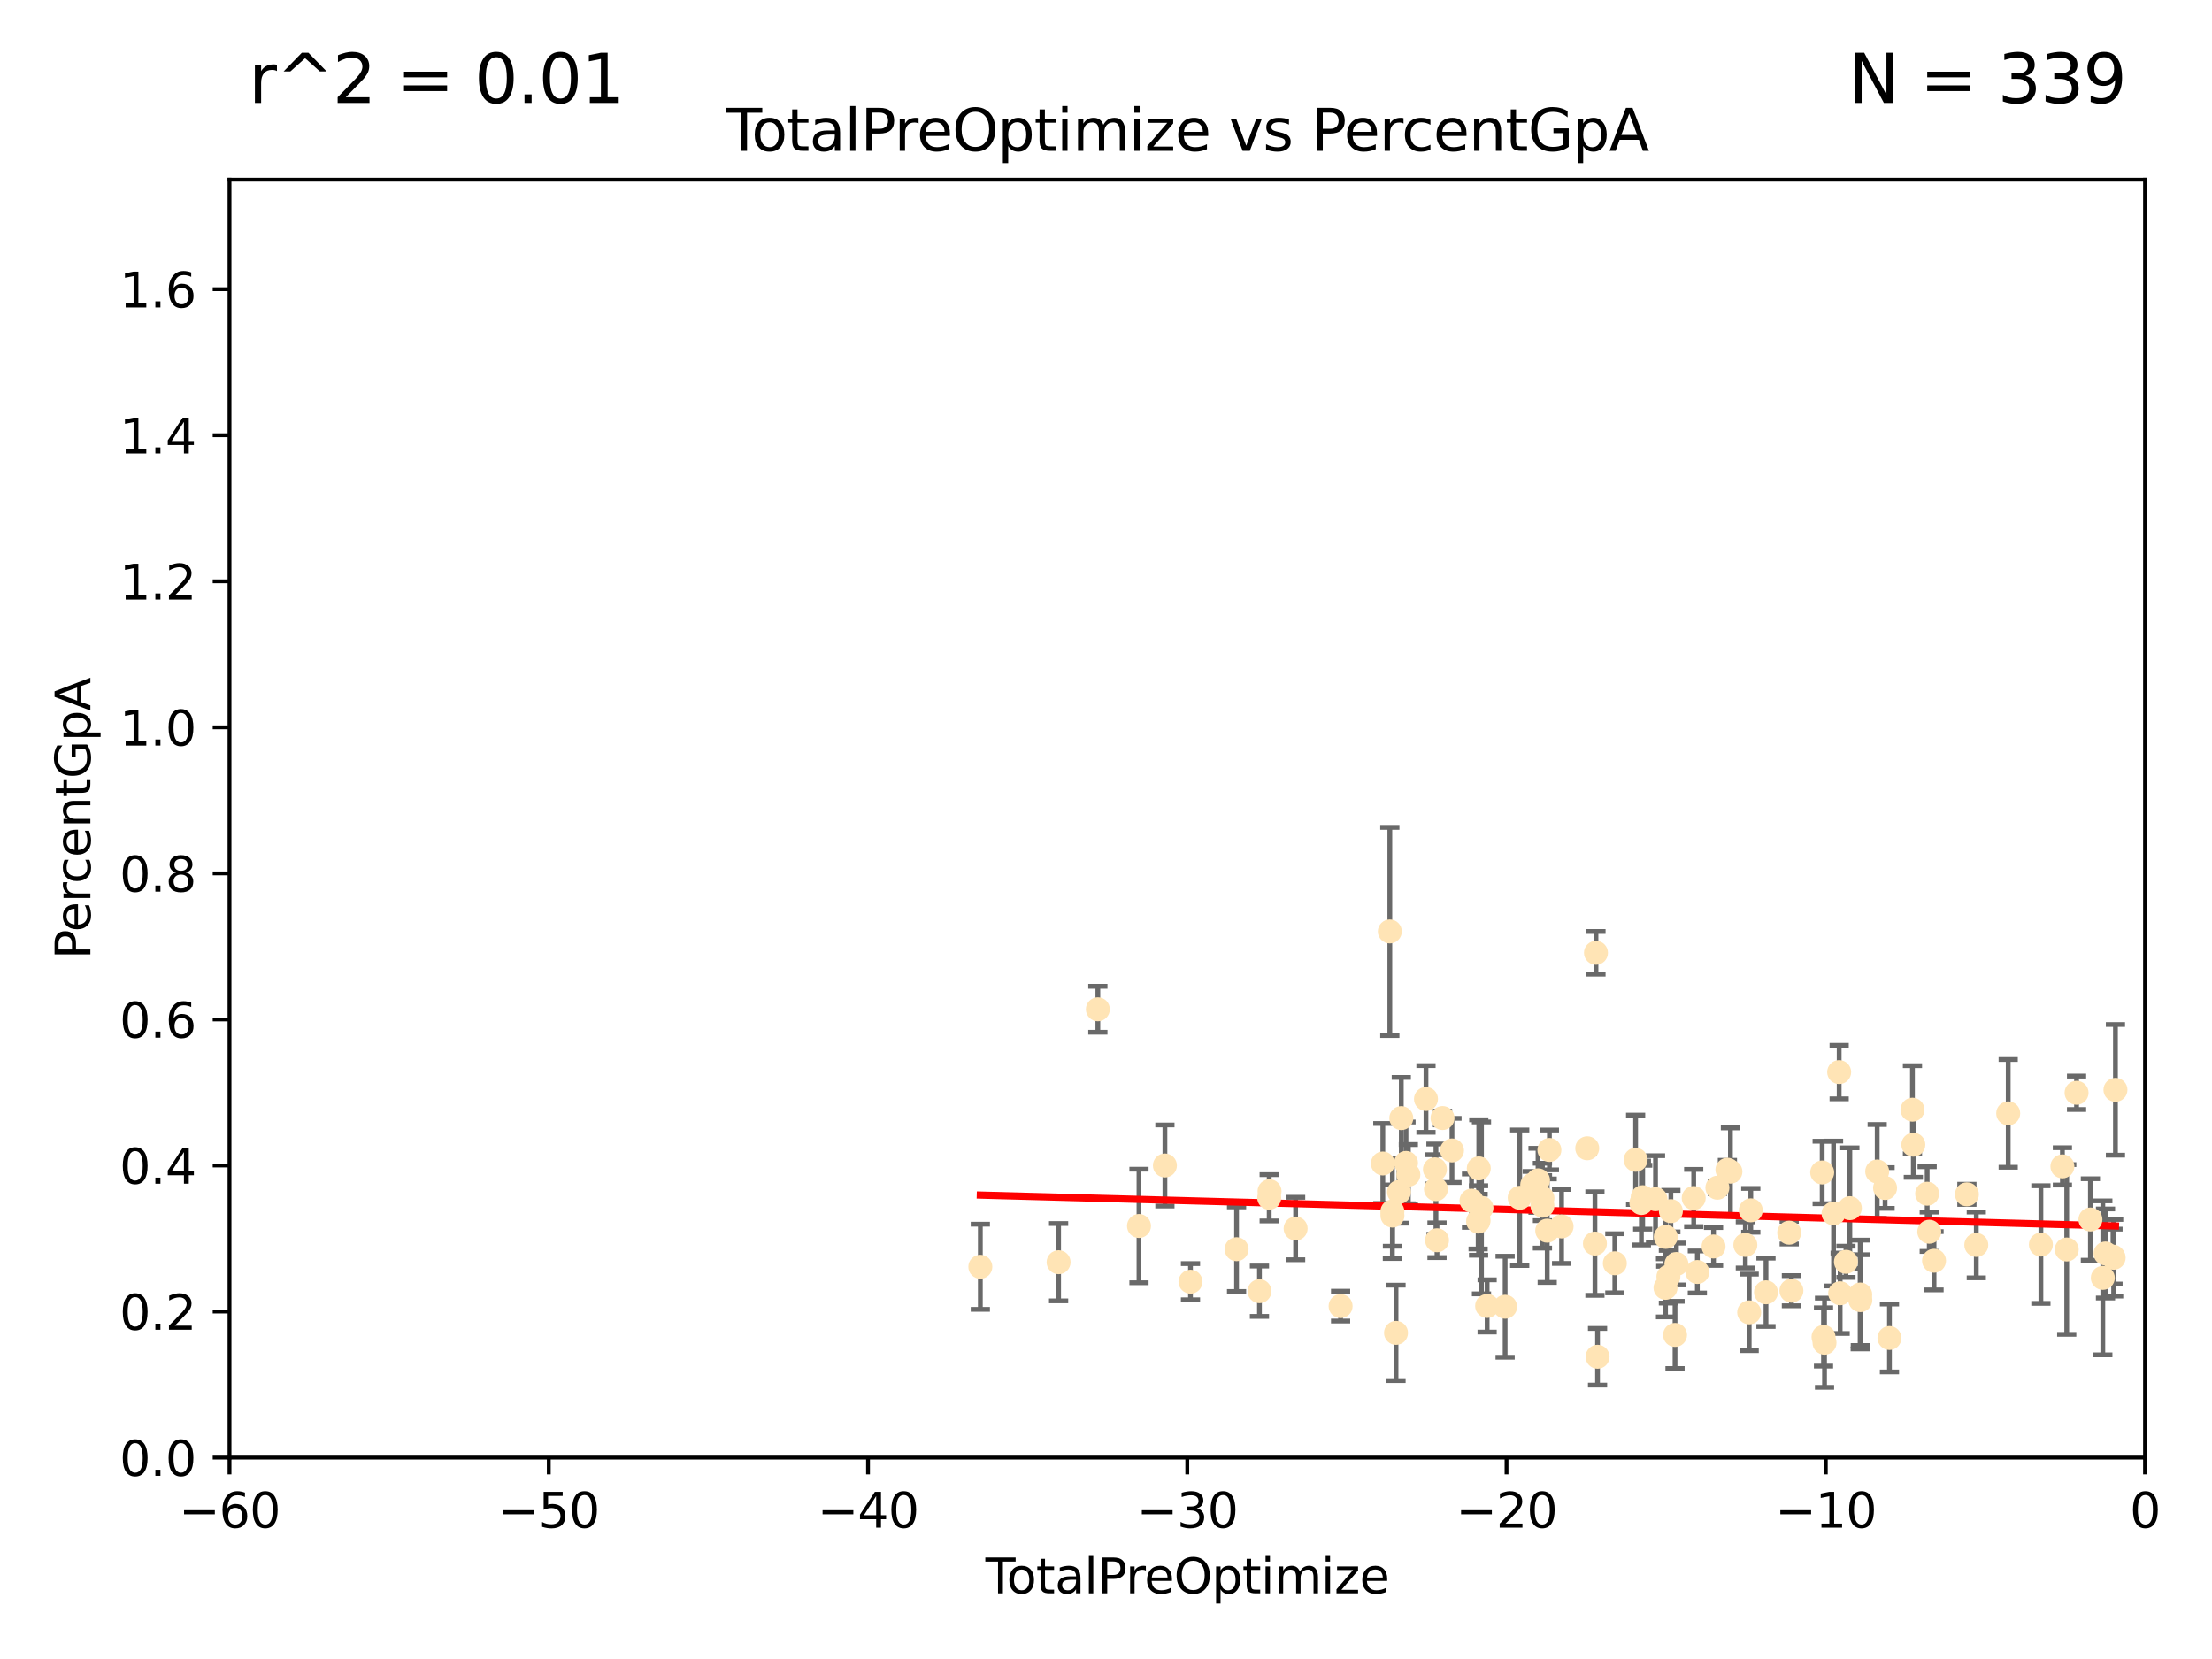 <?xml version="1.0" encoding="utf-8" standalone="no"?>
<!DOCTYPE svg PUBLIC "-//W3C//DTD SVG 1.1//EN"
  "http://www.w3.org/Graphics/SVG/1.1/DTD/svg11.dtd">
<svg xmlns:xlink="http://www.w3.org/1999/xlink" width="460.8pt" height="345.6pt" viewBox="0 0 460.8 345.6" xmlns="http://www.w3.org/2000/svg" version="1.1">
 <defs>
  <style type="text/css">*{stroke-linejoin: round; stroke-linecap: butt}</style>
 </defs>
 <g id="figure_1">
  <g id="patch_1">
   <path d="M 0 345.6 
L 460.8 345.6 
L 460.8 0 
L 0 0 
z
" style="fill: #ffffff"/>
  </g>
  <g id="axes_1">
   <g id="patch_2">
    <path d="M 47.81 303.64 
L 446.85 303.64 
L 446.85 37.422 
L 47.81 37.422 
z
" style="fill: #ffffff"/>
   </g>
   <g id="PathCollection_1">
    <defs>
     <path id="mae6fb118dc" d="M 0 1.118 
C 0.297 1.118 0.581 1 0.791 0.791 
C 1 0.581 1.118 0.297 1.118 0 
C 1.118 -0.297 1 -0.581 0.791 -0.791 
C 0.581 -1 0.297 -1.118 0 -1.118 
C -0.297 -1.118 -0.581 -1 -0.791 -0.791 
C -1 -0.581 -1.118 -0.297 -1.118 0 
C -1.118 0.297 -1 0.581 -0.791 0.791 
C -0.581 1 -0.297 1.118 0 1.118 
z
" style="stroke: #ffe4b5"/>
    </defs>
    <g clip-path="url(#p789c67b870)">
     <use xlink:href="#mae6fb118dc" x="204.219" y="263.894" style="fill: #ffe4b5; stroke: #ffe4b5"/>
     <use xlink:href="#mae6fb118dc" x="220.524" y="262.941" style="fill: #ffe4b5; stroke: #ffe4b5"/>
     <use xlink:href="#mae6fb118dc" x="228.701" y="210.251" style="fill: #ffe4b5; stroke: #ffe4b5"/>
     <use xlink:href="#mae6fb118dc" x="237.27" y="255.394" style="fill: #ffe4b5; stroke: #ffe4b5"/>
     <use xlink:href="#mae6fb118dc" x="242.671" y="242.792" style="fill: #ffe4b5; stroke: #ffe4b5"/>
     <use xlink:href="#mae6fb118dc" x="248" y="267.002" style="fill: #ffe4b5; stroke: #ffe4b5"/>
     <use xlink:href="#mae6fb118dc" x="257.598" y="260.232" style="fill: #ffe4b5; stroke: #ffe4b5"/>
     <use xlink:href="#mae6fb118dc" x="262.367" y="268.983" style="fill: #ffe4b5; stroke: #ffe4b5"/>
     <use xlink:href="#mae6fb118dc" x="264.396" y="249.517" style="fill: #ffe4b5; stroke: #ffe4b5"/>
     <use xlink:href="#mae6fb118dc" x="264.466" y="248.158" style="fill: #ffe4b5; stroke: #ffe4b5"/>
     <use xlink:href="#mae6fb118dc" x="269.902" y="255.925" style="fill: #ffe4b5; stroke: #ffe4b5"/>
     <use xlink:href="#mae6fb118dc" x="279.27" y="272.091" style="fill: #ffe4b5; stroke: #ffe4b5"/>
     <use xlink:href="#mae6fb118dc" x="288.069" y="242.377" style="fill: #ffe4b5; stroke: #ffe4b5"/>
     <use xlink:href="#mae6fb118dc" x="289.526" y="194.035" style="fill: #ffe4b5; stroke: #ffe4b5"/>
     <use xlink:href="#mae6fb118dc" x="290.057" y="252.372" style="fill: #ffe4b5; stroke: #ffe4b5"/>
     <use xlink:href="#mae6fb118dc" x="290.069" y="253.229" style="fill: #ffe4b5; stroke: #ffe4b5"/>
     <use xlink:href="#mae6fb118dc" x="290.814" y="277.664" style="fill: #ffe4b5; stroke: #ffe4b5"/>
     <use xlink:href="#mae6fb118dc" x="291.439" y="248.309" style="fill: #ffe4b5; stroke: #ffe4b5"/>
     <use xlink:href="#mae6fb118dc" x="291.915" y="232.924" style="fill: #ffe4b5; stroke: #ffe4b5"/>
     <use xlink:href="#mae6fb118dc" x="292.896" y="242.255" style="fill: #ffe4b5; stroke: #ffe4b5"/>
     <use xlink:href="#mae6fb118dc" x="293.385" y="244.713" style="fill: #ffe4b5; stroke: #ffe4b5"/>
     <use xlink:href="#mae6fb118dc" x="297.057" y="228.941" style="fill: #ffe4b5; stroke: #ffe4b5"/>
     <use xlink:href="#mae6fb118dc" x="298.923" y="243.594" style="fill: #ffe4b5; stroke: #ffe4b5"/>
     <use xlink:href="#mae6fb118dc" x="299.133" y="247.728" style="fill: #ffe4b5; stroke: #ffe4b5"/>
     <use xlink:href="#mae6fb118dc" x="299.355" y="258.369" style="fill: #ffe4b5; stroke: #ffe4b5"/>
     <use xlink:href="#mae6fb118dc" x="300.505" y="232.907" style="fill: #ffe4b5; stroke: #ffe4b5"/>
     <use xlink:href="#mae6fb118dc" x="302.474" y="239.655" style="fill: #ffe4b5; stroke: #ffe4b5"/>
     <use xlink:href="#mae6fb118dc" x="306.544" y="250.119" style="fill: #ffe4b5; stroke: #ffe4b5"/>
     <use xlink:href="#mae6fb118dc" x="307.92" y="254.479" style="fill: #ffe4b5; stroke: #ffe4b5"/>
     <use xlink:href="#mae6fb118dc" x="308.013" y="254.25" style="fill: #ffe4b5; stroke: #ffe4b5"/>
     <use xlink:href="#mae6fb118dc" x="308.057" y="243.398" style="fill: #ffe4b5; stroke: #ffe4b5"/>
     <use xlink:href="#mae6fb118dc" x="308.621" y="251.632" style="fill: #ffe4b5; stroke: #ffe4b5"/>
     <use xlink:href="#mae6fb118dc" x="309.794" y="272.054" style="fill: #ffe4b5; stroke: #ffe4b5"/>
     <use xlink:href="#mae6fb118dc" x="313.543" y="272.22" style="fill: #ffe4b5; stroke: #ffe4b5"/>
     <use xlink:href="#mae6fb118dc" x="316.581" y="249.52" style="fill: #ffe4b5; stroke: #ffe4b5"/>
     <use xlink:href="#mae6fb118dc" x="319.186" y="246.83" style="fill: #ffe4b5; stroke: #ffe4b5"/>
     <use xlink:href="#mae6fb118dc" x="320.4" y="245.886" style="fill: #ffe4b5; stroke: #ffe4b5"/>
     <use xlink:href="#mae6fb118dc" x="321.315" y="251.162" style="fill: #ffe4b5; stroke: #ffe4b5"/>
     <use xlink:href="#mae6fb118dc" x="321.32" y="249.59" style="fill: #ffe4b5; stroke: #ffe4b5"/>
     <use xlink:href="#mae6fb118dc" x="322.312" y="256.375" style="fill: #ffe4b5; stroke: #ffe4b5"/>
     <use xlink:href="#mae6fb118dc" x="322.768" y="239.557" style="fill: #ffe4b5; stroke: #ffe4b5"/>
     <use xlink:href="#mae6fb118dc" x="325.306" y="255.487" style="fill: #ffe4b5; stroke: #ffe4b5"/>
     <use xlink:href="#mae6fb118dc" x="330.65" y="239.207" style="fill: #ffe4b5; stroke: #ffe4b5"/>
     <use xlink:href="#mae6fb118dc" x="332.253" y="259.06" style="fill: #ffe4b5; stroke: #ffe4b5"/>
     <use xlink:href="#mae6fb118dc" x="332.468" y="198.485" style="fill: #ffe4b5; stroke: #ffe4b5"/>
     <use xlink:href="#mae6fb118dc" x="332.798" y="282.637" style="fill: #ffe4b5; stroke: #ffe4b5"/>
     <use xlink:href="#mae6fb118dc" x="336.402" y="263.17" style="fill: #ffe4b5; stroke: #ffe4b5"/>
     <use xlink:href="#mae6fb118dc" x="340.728" y="241.606" style="fill: #ffe4b5; stroke: #ffe4b5"/>
     <use xlink:href="#mae6fb118dc" x="341.93" y="250.606" style="fill: #ffe4b5; stroke: #ffe4b5"/>
     <use xlink:href="#mae6fb118dc" x="342.203" y="249.398" style="fill: #ffe4b5; stroke: #ffe4b5"/>
     <use xlink:href="#mae6fb118dc" x="344.875" y="249.816" style="fill: #ffe4b5; stroke: #ffe4b5"/>
     <use xlink:href="#mae6fb118dc" x="346.958" y="268.281" style="fill: #ffe4b5; stroke: #ffe4b5"/>
     <use xlink:href="#mae6fb118dc" x="347.006" y="257.665" style="fill: #ffe4b5; stroke: #ffe4b5"/>
     <use xlink:href="#mae6fb118dc" x="347.557" y="265.961" style="fill: #ffe4b5; stroke: #ffe4b5"/>
     <use xlink:href="#mae6fb118dc" x="348.071" y="252.303" style="fill: #ffe4b5; stroke: #ffe4b5"/>
     <use xlink:href="#mae6fb118dc" x="348.939" y="278.089" style="fill: #ffe4b5; stroke: #ffe4b5"/>
     <use xlink:href="#mae6fb118dc" x="349.227" y="263.316" style="fill: #ffe4b5; stroke: #ffe4b5"/>
     <use xlink:href="#mae6fb118dc" x="352.828" y="249.57" style="fill: #ffe4b5; stroke: #ffe4b5"/>
     <use xlink:href="#mae6fb118dc" x="353.588" y="264.978" style="fill: #ffe4b5; stroke: #ffe4b5"/>
     <use xlink:href="#mae6fb118dc" x="356.96" y="259.666" style="fill: #ffe4b5; stroke: #ffe4b5"/>
     <use xlink:href="#mae6fb118dc" x="357.76" y="247.426" style="fill: #ffe4b5; stroke: #ffe4b5"/>
     <use xlink:href="#mae6fb118dc" x="359.851" y="243.675" style="fill: #ffe4b5; stroke: #ffe4b5"/>
     <use xlink:href="#mae6fb118dc" x="360.478" y="244.08" style="fill: #ffe4b5; stroke: #ffe4b5"/>
     <use xlink:href="#mae6fb118dc" x="363.586" y="259.341" style="fill: #ffe4b5; stroke: #ffe4b5"/>
     <use xlink:href="#mae6fb118dc" x="364.386" y="273.393" style="fill: #ffe4b5; stroke: #ffe4b5"/>
     <use xlink:href="#mae6fb118dc" x="364.722" y="252.134" style="fill: #ffe4b5; stroke: #ffe4b5"/>
     <use xlink:href="#mae6fb118dc" x="367.885" y="269.213" style="fill: #ffe4b5; stroke: #ffe4b5"/>
     <use xlink:href="#mae6fb118dc" x="372.726" y="256.791" style="fill: #ffe4b5; stroke: #ffe4b5"/>
     <use xlink:href="#mae6fb118dc" x="373.181" y="268.88" style="fill: #ffe4b5; stroke: #ffe4b5"/>
     <use xlink:href="#mae6fb118dc" x="379.593" y="244.246" style="fill: #ffe4b5; stroke: #ffe4b5"/>
     <use xlink:href="#mae6fb118dc" x="379.87" y="278.512" style="fill: #ffe4b5; stroke: #ffe4b5"/>
     <use xlink:href="#mae6fb118dc" x="380.079" y="279.719" style="fill: #ffe4b5; stroke: #ffe4b5"/>
     <use xlink:href="#mae6fb118dc" x="381.962" y="252.792" style="fill: #ffe4b5; stroke: #ffe4b5"/>
     <use xlink:href="#mae6fb118dc" x="383.13" y="223.336" style="fill: #ffe4b5; stroke: #ffe4b5"/>
     <use xlink:href="#mae6fb118dc" x="383.335" y="269.414" style="fill: #ffe4b5; stroke: #ffe4b5"/>
     <use xlink:href="#mae6fb118dc" x="384.541" y="262.856" style="fill: #ffe4b5; stroke: #ffe4b5"/>
     <use xlink:href="#mae6fb118dc" x="385.357" y="251.683" style="fill: #ffe4b5; stroke: #ffe4b5"/>
     <use xlink:href="#mae6fb118dc" x="387.517" y="269.671" style="fill: #ffe4b5; stroke: #ffe4b5"/>
     <use xlink:href="#mae6fb118dc" x="387.541" y="270.843" style="fill: #ffe4b5; stroke: #ffe4b5"/>
     <use xlink:href="#mae6fb118dc" x="391.053" y="244.044" style="fill: #ffe4b5; stroke: #ffe4b5"/>
     <use xlink:href="#mae6fb118dc" x="392.695" y="247.483" style="fill: #ffe4b5; stroke: #ffe4b5"/>
     <use xlink:href="#mae6fb118dc" x="393.608" y="278.728" style="fill: #ffe4b5; stroke: #ffe4b5"/>
     <use xlink:href="#mae6fb118dc" x="398.399" y="231.168" style="fill: #ffe4b5; stroke: #ffe4b5"/>
     <use xlink:href="#mae6fb118dc" x="398.582" y="238.459" style="fill: #ffe4b5; stroke: #ffe4b5"/>
     <use xlink:href="#mae6fb118dc" x="401.461" y="248.673" style="fill: #ffe4b5; stroke: #ffe4b5"/>
     <use xlink:href="#mae6fb118dc" x="401.9" y="256.593" style="fill: #ffe4b5; stroke: #ffe4b5"/>
     <use xlink:href="#mae6fb118dc" x="402.894" y="262.636" style="fill: #ffe4b5; stroke: #ffe4b5"/>
     <use xlink:href="#mae6fb118dc" x="409.74" y="248.804" style="fill: #ffe4b5; stroke: #ffe4b5"/>
     <use xlink:href="#mae6fb118dc" x="411.699" y="259.344" style="fill: #ffe4b5; stroke: #ffe4b5"/>
     <use xlink:href="#mae6fb118dc" x="418.346" y="231.935" style="fill: #ffe4b5; stroke: #ffe4b5"/>
     <use xlink:href="#mae6fb118dc" x="425.157" y="259.269" style="fill: #ffe4b5; stroke: #ffe4b5"/>
     <use xlink:href="#mae6fb118dc" x="429.636" y="242.979" style="fill: #ffe4b5; stroke: #ffe4b5"/>
     <use xlink:href="#mae6fb118dc" x="430.536" y="260.291" style="fill: #ffe4b5; stroke: #ffe4b5"/>
     <use xlink:href="#mae6fb118dc" x="432.585" y="227.648" style="fill: #ffe4b5; stroke: #ffe4b5"/>
     <use xlink:href="#mae6fb118dc" x="435.471" y="254.046" style="fill: #ffe4b5; stroke: #ffe4b5"/>
     <use xlink:href="#mae6fb118dc" x="438.055" y="266.205" style="fill: #ffe4b5; stroke: #ffe4b5"/>
     <use xlink:href="#mae6fb118dc" x="438.613" y="261.125" style="fill: #ffe4b5; stroke: #ffe4b5"/>
     <use xlink:href="#mae6fb118dc" x="440.175" y="261.772" style="fill: #ffe4b5; stroke: #ffe4b5"/>
     <use xlink:href="#mae6fb118dc" x="440.311" y="262.017" style="fill: #ffe4b5; stroke: #ffe4b5"/>
     <use xlink:href="#mae6fb118dc" x="440.686" y="227.032" style="fill: #ffe4b5; stroke: #ffe4b5"/>
    </g>
   </g>
   <g id="matplotlib.axis_1">
    <g id="xtick_1">
     <g id="line2d_1">
      <defs>
       <path id="m9c6f3c5247" d="M 0 0 
L 0 3.5 
" style="stroke: #000000; stroke-width: 0.8"/>
      </defs>
      <g>
       <use xlink:href="#m9c6f3c5247" x="47.81" y="303.64" style="stroke: #000000; stroke-width: 0.8"/>
      </g>
     </g>
     <g id="text_1">
      <!-- −60 -->
      <g transform="translate(37.258 318.238)scale(0.1 -0.1)">
       <defs>
        <path id="DejaVuSans-2212" d="M 678 2272 
L 4684 2272 
L 4684 1741 
L 678 1741 
L 678 2272 
z
" transform="scale(0.016)"/>
        <path id="DejaVuSans-36" d="M 2113 2584 
Q 1688 2584 1439 2293 
Q 1191 2003 1191 1497 
Q 1191 994 1439 701 
Q 1688 409 2113 409 
Q 2538 409 2786 701 
Q 3034 994 3034 1497 
Q 3034 2003 2786 2293 
Q 2538 2584 2113 2584 
z
M 3366 4563 
L 3366 3988 
Q 3128 4100 2886 4159 
Q 2644 4219 2406 4219 
Q 1781 4219 1451 3797 
Q 1122 3375 1075 2522 
Q 1259 2794 1537 2939 
Q 1816 3084 2150 3084 
Q 2853 3084 3261 2657 
Q 3669 2231 3669 1497 
Q 3669 778 3244 343 
Q 2819 -91 2113 -91 
Q 1303 -91 875 529 
Q 447 1150 447 2328 
Q 447 3434 972 4092 
Q 1497 4750 2381 4750 
Q 2619 4750 2861 4703 
Q 3103 4656 3366 4563 
z
" transform="scale(0.016)"/>
        <path id="DejaVuSans-30" d="M 2034 4250 
Q 1547 4250 1301 3770 
Q 1056 3291 1056 2328 
Q 1056 1369 1301 889 
Q 1547 409 2034 409 
Q 2525 409 2770 889 
Q 3016 1369 3016 2328 
Q 3016 3291 2770 3770 
Q 2525 4250 2034 4250 
z
M 2034 4750 
Q 2819 4750 3233 4129 
Q 3647 3509 3647 2328 
Q 3647 1150 3233 529 
Q 2819 -91 2034 -91 
Q 1250 -91 836 529 
Q 422 1150 422 2328 
Q 422 3509 836 4129 
Q 1250 4750 2034 4750 
z
" transform="scale(0.016)"/>
       </defs>
       <use xlink:href="#DejaVuSans-2212"/>
       <use xlink:href="#DejaVuSans-36" x="83.789"/>
       <use xlink:href="#DejaVuSans-30" x="147.412"/>
      </g>
     </g>
    </g>
    <g id="xtick_2">
     <g id="line2d_2">
      <g>
       <use xlink:href="#m9c6f3c5247" x="114.317" y="303.64" style="stroke: #000000; stroke-width: 0.8"/>
      </g>
     </g>
     <g id="text_2">
      <!-- −50 -->
      <g transform="translate(103.764 318.238)scale(0.1 -0.1)">
       <defs>
        <path id="DejaVuSans-35" d="M 691 4666 
L 3169 4666 
L 3169 4134 
L 1269 4134 
L 1269 2991 
Q 1406 3038 1543 3061 
Q 1681 3084 1819 3084 
Q 2600 3084 3056 2656 
Q 3513 2228 3513 1497 
Q 3513 744 3044 326 
Q 2575 -91 1722 -91 
Q 1428 -91 1123 -41 
Q 819 9 494 109 
L 494 744 
Q 775 591 1075 516 
Q 1375 441 1709 441 
Q 2250 441 2565 725 
Q 2881 1009 2881 1497 
Q 2881 1984 2565 2268 
Q 2250 2553 1709 2553 
Q 1456 2553 1204 2497 
Q 953 2441 691 2322 
L 691 4666 
z
" transform="scale(0.016)"/>
       </defs>
       <use xlink:href="#DejaVuSans-2212"/>
       <use xlink:href="#DejaVuSans-35" x="83.789"/>
       <use xlink:href="#DejaVuSans-30" x="147.412"/>
      </g>
     </g>
    </g>
    <g id="xtick_3">
     <g id="line2d_3">
      <g>
       <use xlink:href="#m9c6f3c5247" x="180.823" y="303.64" style="stroke: #000000; stroke-width: 0.8"/>
      </g>
     </g>
     <g id="text_3">
      <!-- −40 -->
      <g transform="translate(170.271 318.238)scale(0.1 -0.1)">
       <defs>
        <path id="DejaVuSans-34" d="M 2419 4116 
L 825 1625 
L 2419 1625 
L 2419 4116 
z
M 2253 4666 
L 3047 4666 
L 3047 1625 
L 3713 1625 
L 3713 1100 
L 3047 1100 
L 3047 0 
L 2419 0 
L 2419 1100 
L 313 1100 
L 313 1709 
L 2253 4666 
z
" transform="scale(0.016)"/>
       </defs>
       <use xlink:href="#DejaVuSans-2212"/>
       <use xlink:href="#DejaVuSans-34" x="83.789"/>
       <use xlink:href="#DejaVuSans-30" x="147.412"/>
      </g>
     </g>
    </g>
    <g id="xtick_4">
     <g id="line2d_4">
      <g>
       <use xlink:href="#m9c6f3c5247" x="247.33" y="303.64" style="stroke: #000000; stroke-width: 0.8"/>
      </g>
     </g>
     <g id="text_4">
      <!-- −30 -->
      <g transform="translate(236.778 318.238)scale(0.1 -0.1)">
       <defs>
        <path id="DejaVuSans-33" d="M 2597 2516 
Q 3050 2419 3304 2112 
Q 3559 1806 3559 1356 
Q 3559 666 3084 287 
Q 2609 -91 1734 -91 
Q 1441 -91 1130 -33 
Q 819 25 488 141 
L 488 750 
Q 750 597 1062 519 
Q 1375 441 1716 441 
Q 2309 441 2620 675 
Q 2931 909 2931 1356 
Q 2931 1769 2642 2001 
Q 2353 2234 1838 2234 
L 1294 2234 
L 1294 2753 
L 1863 2753 
Q 2328 2753 2575 2939 
Q 2822 3125 2822 3475 
Q 2822 3834 2567 4026 
Q 2313 4219 1838 4219 
Q 1578 4219 1281 4162 
Q 984 4106 628 3988 
L 628 4550 
Q 988 4650 1302 4700 
Q 1616 4750 1894 4750 
Q 2613 4750 3031 4423 
Q 3450 4097 3450 3541 
Q 3450 3153 3228 2886 
Q 3006 2619 2597 2516 
z
" transform="scale(0.016)"/>
       </defs>
       <use xlink:href="#DejaVuSans-2212"/>
       <use xlink:href="#DejaVuSans-33" x="83.789"/>
       <use xlink:href="#DejaVuSans-30" x="147.412"/>
      </g>
     </g>
    </g>
    <g id="xtick_5">
     <g id="line2d_5">
      <g>
       <use xlink:href="#m9c6f3c5247" x="313.837" y="303.64" style="stroke: #000000; stroke-width: 0.8"/>
      </g>
     </g>
     <g id="text_5">
      <!-- −20 -->
      <g transform="translate(303.284 318.238)scale(0.1 -0.1)">
       <defs>
        <path id="DejaVuSans-32" d="M 1228 531 
L 3431 531 
L 3431 0 
L 469 0 
L 469 531 
Q 828 903 1448 1529 
Q 2069 2156 2228 2338 
Q 2531 2678 2651 2914 
Q 2772 3150 2772 3378 
Q 2772 3750 2511 3984 
Q 2250 4219 1831 4219 
Q 1534 4219 1204 4116 
Q 875 4013 500 3803 
L 500 4441 
Q 881 4594 1212 4672 
Q 1544 4750 1819 4750 
Q 2544 4750 2975 4387 
Q 3406 4025 3406 3419 
Q 3406 3131 3298 2873 
Q 3191 2616 2906 2266 
Q 2828 2175 2409 1742 
Q 1991 1309 1228 531 
z
" transform="scale(0.016)"/>
       </defs>
       <use xlink:href="#DejaVuSans-2212"/>
       <use xlink:href="#DejaVuSans-32" x="83.789"/>
       <use xlink:href="#DejaVuSans-30" x="147.412"/>
      </g>
     </g>
    </g>
    <g id="xtick_6">
     <g id="line2d_6">
      <g>
       <use xlink:href="#m9c6f3c5247" x="380.343" y="303.64" style="stroke: #000000; stroke-width: 0.8"/>
      </g>
     </g>
     <g id="text_6">
      <!-- −10 -->
      <g transform="translate(369.791 318.238)scale(0.1 -0.1)">
       <defs>
        <path id="DejaVuSans-31" d="M 794 531 
L 1825 531 
L 1825 4091 
L 703 3866 
L 703 4441 
L 1819 4666 
L 2450 4666 
L 2450 531 
L 3481 531 
L 3481 0 
L 794 0 
L 794 531 
z
" transform="scale(0.016)"/>
       </defs>
       <use xlink:href="#DejaVuSans-2212"/>
       <use xlink:href="#DejaVuSans-31" x="83.789"/>
       <use xlink:href="#DejaVuSans-30" x="147.412"/>
      </g>
     </g>
    </g>
    <g id="xtick_7">
     <g id="line2d_7">
      <g>
       <use xlink:href="#m9c6f3c5247" x="446.85" y="303.64" style="stroke: #000000; stroke-width: 0.8"/>
      </g>
     </g>
     <g id="text_7">
      <!-- 0 -->
      <g transform="translate(443.669 318.238)scale(0.1 -0.1)">
       <use xlink:href="#DejaVuSans-30"/>
      </g>
     </g>
    </g>
    <g id="text_8">
     <!-- TotalPreOptimize -->
     <g transform="translate(205.287 331.917)scale(0.1 -0.1)">
      <defs>
       <path id="DejaVuSans-54" d="M -19 4666 
L 3928 4666 
L 3928 4134 
L 2272 4134 
L 2272 0 
L 1638 0 
L 1638 4134 
L -19 4134 
L -19 4666 
z
" transform="scale(0.016)"/>
       <path id="DejaVuSans-6f" d="M 1959 3097 
Q 1497 3097 1228 2736 
Q 959 2375 959 1747 
Q 959 1119 1226 758 
Q 1494 397 1959 397 
Q 2419 397 2687 759 
Q 2956 1122 2956 1747 
Q 2956 2369 2687 2733 
Q 2419 3097 1959 3097 
z
M 1959 3584 
Q 2709 3584 3137 3096 
Q 3566 2609 3566 1747 
Q 3566 888 3137 398 
Q 2709 -91 1959 -91 
Q 1206 -91 779 398 
Q 353 888 353 1747 
Q 353 2609 779 3096 
Q 1206 3584 1959 3584 
z
" transform="scale(0.016)"/>
       <path id="DejaVuSans-74" d="M 1172 4494 
L 1172 3500 
L 2356 3500 
L 2356 3053 
L 1172 3053 
L 1172 1153 
Q 1172 725 1289 603 
Q 1406 481 1766 481 
L 2356 481 
L 2356 0 
L 1766 0 
Q 1100 0 847 248 
Q 594 497 594 1153 
L 594 3053 
L 172 3053 
L 172 3500 
L 594 3500 
L 594 4494 
L 1172 4494 
z
" transform="scale(0.016)"/>
       <path id="DejaVuSans-61" d="M 2194 1759 
Q 1497 1759 1228 1600 
Q 959 1441 959 1056 
Q 959 750 1161 570 
Q 1363 391 1709 391 
Q 2188 391 2477 730 
Q 2766 1069 2766 1631 
L 2766 1759 
L 2194 1759 
z
M 3341 1997 
L 3341 0 
L 2766 0 
L 2766 531 
Q 2569 213 2275 61 
Q 1981 -91 1556 -91 
Q 1019 -91 701 211 
Q 384 513 384 1019 
Q 384 1609 779 1909 
Q 1175 2209 1959 2209 
L 2766 2209 
L 2766 2266 
Q 2766 2663 2505 2880 
Q 2244 3097 1772 3097 
Q 1472 3097 1187 3025 
Q 903 2953 641 2809 
L 641 3341 
Q 956 3463 1253 3523 
Q 1550 3584 1831 3584 
Q 2591 3584 2966 3190 
Q 3341 2797 3341 1997 
z
" transform="scale(0.016)"/>
       <path id="DejaVuSans-6c" d="M 603 4863 
L 1178 4863 
L 1178 0 
L 603 0 
L 603 4863 
z
" transform="scale(0.016)"/>
       <path id="DejaVuSans-50" d="M 1259 4147 
L 1259 2394 
L 2053 2394 
Q 2494 2394 2734 2622 
Q 2975 2850 2975 3272 
Q 2975 3691 2734 3919 
Q 2494 4147 2053 4147 
L 1259 4147 
z
M 628 4666 
L 2053 4666 
Q 2838 4666 3239 4311 
Q 3641 3956 3641 3272 
Q 3641 2581 3239 2228 
Q 2838 1875 2053 1875 
L 1259 1875 
L 1259 0 
L 628 0 
L 628 4666 
z
" transform="scale(0.016)"/>
       <path id="DejaVuSans-72" d="M 2631 2963 
Q 2534 3019 2420 3045 
Q 2306 3072 2169 3072 
Q 1681 3072 1420 2755 
Q 1159 2438 1159 1844 
L 1159 0 
L 581 0 
L 581 3500 
L 1159 3500 
L 1159 2956 
Q 1341 3275 1631 3429 
Q 1922 3584 2338 3584 
Q 2397 3584 2469 3576 
Q 2541 3569 2628 3553 
L 2631 2963 
z
" transform="scale(0.016)"/>
       <path id="DejaVuSans-65" d="M 3597 1894 
L 3597 1613 
L 953 1613 
Q 991 1019 1311 708 
Q 1631 397 2203 397 
Q 2534 397 2845 478 
Q 3156 559 3463 722 
L 3463 178 
Q 3153 47 2828 -22 
Q 2503 -91 2169 -91 
Q 1331 -91 842 396 
Q 353 884 353 1716 
Q 353 2575 817 3079 
Q 1281 3584 2069 3584 
Q 2775 3584 3186 3129 
Q 3597 2675 3597 1894 
z
M 3022 2063 
Q 3016 2534 2758 2815 
Q 2500 3097 2075 3097 
Q 1594 3097 1305 2825 
Q 1016 2553 972 2059 
L 3022 2063 
z
" transform="scale(0.016)"/>
       <path id="DejaVuSans-4f" d="M 2522 4238 
Q 1834 4238 1429 3725 
Q 1025 3213 1025 2328 
Q 1025 1447 1429 934 
Q 1834 422 2522 422 
Q 3209 422 3611 934 
Q 4013 1447 4013 2328 
Q 4013 3213 3611 3725 
Q 3209 4238 2522 4238 
z
M 2522 4750 
Q 3503 4750 4090 4092 
Q 4678 3434 4678 2328 
Q 4678 1225 4090 567 
Q 3503 -91 2522 -91 
Q 1538 -91 948 565 
Q 359 1222 359 2328 
Q 359 3434 948 4092 
Q 1538 4750 2522 4750 
z
" transform="scale(0.016)"/>
       <path id="DejaVuSans-70" d="M 1159 525 
L 1159 -1331 
L 581 -1331 
L 581 3500 
L 1159 3500 
L 1159 2969 
Q 1341 3281 1617 3432 
Q 1894 3584 2278 3584 
Q 2916 3584 3314 3078 
Q 3713 2572 3713 1747 
Q 3713 922 3314 415 
Q 2916 -91 2278 -91 
Q 1894 -91 1617 61 
Q 1341 213 1159 525 
z
M 3116 1747 
Q 3116 2381 2855 2742 
Q 2594 3103 2138 3103 
Q 1681 3103 1420 2742 
Q 1159 2381 1159 1747 
Q 1159 1113 1420 752 
Q 1681 391 2138 391 
Q 2594 391 2855 752 
Q 3116 1113 3116 1747 
z
" transform="scale(0.016)"/>
       <path id="DejaVuSans-69" d="M 603 3500 
L 1178 3500 
L 1178 0 
L 603 0 
L 603 3500 
z
M 603 4863 
L 1178 4863 
L 1178 4134 
L 603 4134 
L 603 4863 
z
" transform="scale(0.016)"/>
       <path id="DejaVuSans-6d" d="M 3328 2828 
Q 3544 3216 3844 3400 
Q 4144 3584 4550 3584 
Q 5097 3584 5394 3201 
Q 5691 2819 5691 2113 
L 5691 0 
L 5113 0 
L 5113 2094 
Q 5113 2597 4934 2840 
Q 4756 3084 4391 3084 
Q 3944 3084 3684 2787 
Q 3425 2491 3425 1978 
L 3425 0 
L 2847 0 
L 2847 2094 
Q 2847 2600 2669 2842 
Q 2491 3084 2119 3084 
Q 1678 3084 1418 2786 
Q 1159 2488 1159 1978 
L 1159 0 
L 581 0 
L 581 3500 
L 1159 3500 
L 1159 2956 
Q 1356 3278 1631 3431 
Q 1906 3584 2284 3584 
Q 2666 3584 2933 3390 
Q 3200 3197 3328 2828 
z
" transform="scale(0.016)"/>
       <path id="DejaVuSans-7a" d="M 353 3500 
L 3084 3500 
L 3084 2975 
L 922 459 
L 3084 459 
L 3084 0 
L 275 0 
L 275 525 
L 2438 3041 
L 353 3041 
L 353 3500 
z
" transform="scale(0.016)"/>
      </defs>
      <use xlink:href="#DejaVuSans-54"/>
      <use xlink:href="#DejaVuSans-6f" x="44.084"/>
      <use xlink:href="#DejaVuSans-74" x="105.266"/>
      <use xlink:href="#DejaVuSans-61" x="144.475"/>
      <use xlink:href="#DejaVuSans-6c" x="205.754"/>
      <use xlink:href="#DejaVuSans-50" x="233.537"/>
      <use xlink:href="#DejaVuSans-72" x="292.09"/>
      <use xlink:href="#DejaVuSans-65" x="330.953"/>
      <use xlink:href="#DejaVuSans-4f" x="392.477"/>
      <use xlink:href="#DejaVuSans-70" x="471.188"/>
      <use xlink:href="#DejaVuSans-74" x="534.664"/>
      <use xlink:href="#DejaVuSans-69" x="573.873"/>
      <use xlink:href="#DejaVuSans-6d" x="601.656"/>
      <use xlink:href="#DejaVuSans-69" x="699.068"/>
      <use xlink:href="#DejaVuSans-7a" x="726.852"/>
      <use xlink:href="#DejaVuSans-65" x="779.342"/>
     </g>
    </g>
   </g>
   <g id="matplotlib.axis_2">
    <g id="ytick_1">
     <g id="line2d_8">
      <defs>
       <path id="m64707eb54b" d="M 0 0 
L -3.5 0 
" style="stroke: #000000; stroke-width: 0.8"/>
      </defs>
      <g>
       <use xlink:href="#m64707eb54b" x="47.81" y="303.64" style="stroke: #000000; stroke-width: 0.8"/>
      </g>
     </g>
     <g id="text_9">
      <!-- 0.0 -->
      <g transform="translate(24.907 307.439)scale(0.1 -0.1)">
       <defs>
        <path id="DejaVuSans-2e" d="M 684 794 
L 1344 794 
L 1344 0 
L 684 0 
L 684 794 
z
" transform="scale(0.016)"/>
       </defs>
       <use xlink:href="#DejaVuSans-30"/>
       <use xlink:href="#DejaVuSans-2e" x="63.623"/>
       <use xlink:href="#DejaVuSans-30" x="95.41"/>
      </g>
     </g>
    </g>
    <g id="ytick_2">
     <g id="line2d_9">
      <g>
       <use xlink:href="#m64707eb54b" x="47.81" y="273.215" style="stroke: #000000; stroke-width: 0.8"/>
      </g>
     </g>
     <g id="text_10">
      <!-- 0.2 -->
      <g transform="translate(24.907 277.014)scale(0.1 -0.1)">
       <use xlink:href="#DejaVuSans-30"/>
       <use xlink:href="#DejaVuSans-2e" x="63.623"/>
       <use xlink:href="#DejaVuSans-32" x="95.41"/>
      </g>
     </g>
    </g>
    <g id="ytick_3">
     <g id="line2d_10">
      <g>
       <use xlink:href="#m64707eb54b" x="47.81" y="242.79" style="stroke: #000000; stroke-width: 0.8"/>
      </g>
     </g>
     <g id="text_11">
      <!-- 0.4 -->
      <g transform="translate(24.907 246.589)scale(0.1 -0.1)">
       <use xlink:href="#DejaVuSans-30"/>
       <use xlink:href="#DejaVuSans-2e" x="63.623"/>
       <use xlink:href="#DejaVuSans-34" x="95.41"/>
      </g>
     </g>
    </g>
    <g id="ytick_4">
     <g id="line2d_11">
      <g>
       <use xlink:href="#m64707eb54b" x="47.81" y="212.365" style="stroke: #000000; stroke-width: 0.8"/>
      </g>
     </g>
     <g id="text_12">
      <!-- 0.6 -->
      <g transform="translate(24.907 216.164)scale(0.1 -0.1)">
       <use xlink:href="#DejaVuSans-30"/>
       <use xlink:href="#DejaVuSans-2e" x="63.623"/>
       <use xlink:href="#DejaVuSans-36" x="95.41"/>
      </g>
     </g>
    </g>
    <g id="ytick_5">
     <g id="line2d_12">
      <g>
       <use xlink:href="#m64707eb54b" x="47.81" y="181.94" style="stroke: #000000; stroke-width: 0.8"/>
      </g>
     </g>
     <g id="text_13">
      <!-- 0.8 -->
      <g transform="translate(24.907 185.739)scale(0.1 -0.1)">
       <defs>
        <path id="DejaVuSans-38" d="M 2034 2216 
Q 1584 2216 1326 1975 
Q 1069 1734 1069 1313 
Q 1069 891 1326 650 
Q 1584 409 2034 409 
Q 2484 409 2743 651 
Q 3003 894 3003 1313 
Q 3003 1734 2745 1975 
Q 2488 2216 2034 2216 
z
M 1403 2484 
Q 997 2584 770 2862 
Q 544 3141 544 3541 
Q 544 4100 942 4425 
Q 1341 4750 2034 4750 
Q 2731 4750 3128 4425 
Q 3525 4100 3525 3541 
Q 3525 3141 3298 2862 
Q 3072 2584 2669 2484 
Q 3125 2378 3379 2068 
Q 3634 1759 3634 1313 
Q 3634 634 3220 271 
Q 2806 -91 2034 -91 
Q 1263 -91 848 271 
Q 434 634 434 1313 
Q 434 1759 690 2068 
Q 947 2378 1403 2484 
z
M 1172 3481 
Q 1172 3119 1398 2916 
Q 1625 2713 2034 2713 
Q 2441 2713 2670 2916 
Q 2900 3119 2900 3481 
Q 2900 3844 2670 4047 
Q 2441 4250 2034 4250 
Q 1625 4250 1398 4047 
Q 1172 3844 1172 3481 
z
" transform="scale(0.016)"/>
       </defs>
       <use xlink:href="#DejaVuSans-30"/>
       <use xlink:href="#DejaVuSans-2e" x="63.623"/>
       <use xlink:href="#DejaVuSans-38" x="95.41"/>
      </g>
     </g>
    </g>
    <g id="ytick_6">
     <g id="line2d_13">
      <g>
       <use xlink:href="#m64707eb54b" x="47.81" y="151.515" style="stroke: #000000; stroke-width: 0.8"/>
      </g>
     </g>
     <g id="text_14">
      <!-- 1.0 -->
      <g transform="translate(24.907 155.315)scale(0.1 -0.1)">
       <use xlink:href="#DejaVuSans-31"/>
       <use xlink:href="#DejaVuSans-2e" x="63.623"/>
       <use xlink:href="#DejaVuSans-30" x="95.41"/>
      </g>
     </g>
    </g>
    <g id="ytick_7">
     <g id="line2d_14">
      <g>
       <use xlink:href="#m64707eb54b" x="47.81" y="121.09" style="stroke: #000000; stroke-width: 0.8"/>
      </g>
     </g>
     <g id="text_15">
      <!-- 1.2 -->
      <g transform="translate(24.907 124.89)scale(0.1 -0.1)">
       <use xlink:href="#DejaVuSans-31"/>
       <use xlink:href="#DejaVuSans-2e" x="63.623"/>
       <use xlink:href="#DejaVuSans-32" x="95.41"/>
      </g>
     </g>
    </g>
    <g id="ytick_8">
     <g id="line2d_15">
      <g>
       <use xlink:href="#m64707eb54b" x="47.81" y="90.665" style="stroke: #000000; stroke-width: 0.8"/>
      </g>
     </g>
     <g id="text_16">
      <!-- 1.4 -->
      <g transform="translate(24.907 94.465)scale(0.1 -0.1)">
       <use xlink:href="#DejaVuSans-31"/>
       <use xlink:href="#DejaVuSans-2e" x="63.623"/>
       <use xlink:href="#DejaVuSans-34" x="95.41"/>
      </g>
     </g>
    </g>
    <g id="ytick_9">
     <g id="line2d_16">
      <g>
       <use xlink:href="#m64707eb54b" x="47.81" y="60.241" style="stroke: #000000; stroke-width: 0.8"/>
      </g>
     </g>
     <g id="text_17">
      <!-- 1.6 -->
      <g transform="translate(24.907 64.04)scale(0.1 -0.1)">
       <use xlink:href="#DejaVuSans-31"/>
       <use xlink:href="#DejaVuSans-2e" x="63.623"/>
       <use xlink:href="#DejaVuSans-36" x="95.41"/>
      </g>
     </g>
    </g>
    <g id="text_18">
     <!-- PercentGpA -->
     <g transform="translate(18.827 199.807)rotate(-90)scale(0.1 -0.1)">
      <defs>
       <path id="DejaVuSans-63" d="M 3122 3366 
L 3122 2828 
Q 2878 2963 2633 3030 
Q 2388 3097 2138 3097 
Q 1578 3097 1268 2742 
Q 959 2388 959 1747 
Q 959 1106 1268 751 
Q 1578 397 2138 397 
Q 2388 397 2633 464 
Q 2878 531 3122 666 
L 3122 134 
Q 2881 22 2623 -34 
Q 2366 -91 2075 -91 
Q 1284 -91 818 406 
Q 353 903 353 1747 
Q 353 2603 823 3093 
Q 1294 3584 2113 3584 
Q 2378 3584 2631 3529 
Q 2884 3475 3122 3366 
z
" transform="scale(0.016)"/>
       <path id="DejaVuSans-6e" d="M 3513 2113 
L 3513 0 
L 2938 0 
L 2938 2094 
Q 2938 2591 2744 2837 
Q 2550 3084 2163 3084 
Q 1697 3084 1428 2787 
Q 1159 2491 1159 1978 
L 1159 0 
L 581 0 
L 581 3500 
L 1159 3500 
L 1159 2956 
Q 1366 3272 1645 3428 
Q 1925 3584 2291 3584 
Q 2894 3584 3203 3211 
Q 3513 2838 3513 2113 
z
" transform="scale(0.016)"/>
       <path id="DejaVuSans-47" d="M 3809 666 
L 3809 1919 
L 2778 1919 
L 2778 2438 
L 4434 2438 
L 4434 434 
Q 4069 175 3628 42 
Q 3188 -91 2688 -91 
Q 1594 -91 976 548 
Q 359 1188 359 2328 
Q 359 3472 976 4111 
Q 1594 4750 2688 4750 
Q 3144 4750 3555 4637 
Q 3966 4525 4313 4306 
L 4313 3634 
Q 3963 3931 3569 4081 
Q 3175 4231 2741 4231 
Q 1884 4231 1454 3753 
Q 1025 3275 1025 2328 
Q 1025 1384 1454 906 
Q 1884 428 2741 428 
Q 3075 428 3337 486 
Q 3600 544 3809 666 
z
" transform="scale(0.016)"/>
       <path id="DejaVuSans-41" d="M 2188 4044 
L 1331 1722 
L 3047 1722 
L 2188 4044 
z
M 1831 4666 
L 2547 4666 
L 4325 0 
L 3669 0 
L 3244 1197 
L 1141 1197 
L 716 0 
L 50 0 
L 1831 4666 
z
" transform="scale(0.016)"/>
      </defs>
      <use xlink:href="#DejaVuSans-50"/>
      <use xlink:href="#DejaVuSans-65" x="56.678"/>
      <use xlink:href="#DejaVuSans-72" x="118.201"/>
      <use xlink:href="#DejaVuSans-63" x="157.064"/>
      <use xlink:href="#DejaVuSans-65" x="212.045"/>
      <use xlink:href="#DejaVuSans-6e" x="273.568"/>
      <use xlink:href="#DejaVuSans-74" x="336.947"/>
      <use xlink:href="#DejaVuSans-47" x="376.156"/>
      <use xlink:href="#DejaVuSans-70" x="453.646"/>
      <use xlink:href="#DejaVuSans-41" x="517.123"/>
     </g>
    </g>
   </g>
   <g id="LineCollection_1">
    <path d="M 204.219 272.763 
L 204.219 255.026 
" clip-path="url(#p789c67b870)" style="fill: none; stroke: #696969"/>
    <path d="M 220.524 270.997 
L 220.524 254.885 
" clip-path="url(#p789c67b870)" style="fill: none; stroke: #696969"/>
    <path d="M 228.701 215.036 
L 228.701 205.466 
" clip-path="url(#p789c67b870)" style="fill: none; stroke: #696969"/>
    <path d="M 237.27 267.219 
L 237.27 243.569 
" clip-path="url(#p789c67b870)" style="fill: none; stroke: #696969"/>
    <path d="M 242.671 251.232 
L 242.671 234.351 
" clip-path="url(#p789c67b870)" style="fill: none; stroke: #696969"/>
    <path d="M 248 270.772 
L 248 263.232 
" clip-path="url(#p789c67b870)" style="fill: none; stroke: #696969"/>
    <path d="M 257.598 269.046 
L 257.598 251.418 
" clip-path="url(#p789c67b870)" style="fill: none; stroke: #696969"/>
    <path d="M 262.367 274.23 
L 262.367 263.737 
" clip-path="url(#p789c67b870)" style="fill: none; stroke: #696969"/>
    <path d="M 264.396 254.339 
L 264.396 244.695 
" clip-path="url(#p789c67b870)" style="fill: none; stroke: #696969"/>
    <path d="M 264.466 249.04 
L 264.466 247.275 
" clip-path="url(#p789c67b870)" style="fill: none; stroke: #696969"/>
    <path d="M 269.902 262.431 
L 269.902 249.42 
" clip-path="url(#p789c67b870)" style="fill: none; stroke: #696969"/>
    <path d="M 279.27 275.196 
L 279.27 268.986 
" clip-path="url(#p789c67b870)" style="fill: none; stroke: #696969"/>
    <path d="M 288.069 250.713 
L 288.069 234.04 
" clip-path="url(#p789c67b870)" style="fill: none; stroke: #696969"/>
    <path d="M 289.526 215.718 
L 289.526 172.353 
" clip-path="url(#p789c67b870)" style="fill: none; stroke: #696969"/>
    <path d="M 290.057 262.167 
L 290.057 242.576 
" clip-path="url(#p789c67b870)" style="fill: none; stroke: #696969"/>
    <path d="M 290.069 259.616 
L 290.069 246.843 
" clip-path="url(#p789c67b870)" style="fill: none; stroke: #696969"/>
    <path d="M 290.814 287.605 
L 290.814 267.723 
" clip-path="url(#p789c67b870)" style="fill: none; stroke: #696969"/>
    <path d="M 291.439 254.81 
L 291.439 241.808 
" clip-path="url(#p789c67b870)" style="fill: none; stroke: #696969"/>
    <path d="M 291.915 241.402 
L 291.915 224.445 
" clip-path="url(#p789c67b870)" style="fill: none; stroke: #696969"/>
    <path d="M 292.896 250.772 
L 292.896 233.738 
" clip-path="url(#p789c67b870)" style="fill: none; stroke: #696969"/>
    <path d="M 293.385 251.002 
L 293.385 238.424 
" clip-path="url(#p789c67b870)" style="fill: none; stroke: #696969"/>
    <path d="M 297.057 235.89 
L 297.057 221.992 
" clip-path="url(#p789c67b870)" style="fill: none; stroke: #696969"/>
    <path d="M 298.923 246.639 
L 298.923 240.549 
" clip-path="url(#p789c67b870)" style="fill: none; stroke: #696969"/>
    <path d="M 299.133 257.135 
L 299.133 238.321 
" clip-path="url(#p789c67b870)" style="fill: none; stroke: #696969"/>
    <path d="M 299.355 261.982 
L 299.355 254.756 
" clip-path="url(#p789c67b870)" style="fill: none; stroke: #696969"/>
    <path d="M 300.505 234.334 
L 300.505 231.481 
" clip-path="url(#p789c67b870)" style="fill: none; stroke: #696969"/>
    <path d="M 302.474 246.333 
L 302.474 232.976 
" clip-path="url(#p789c67b870)" style="fill: none; stroke: #696969"/>
    <path d="M 306.544 255.677 
L 306.544 244.56 
" clip-path="url(#p789c67b870)" style="fill: none; stroke: #696969"/>
    <path d="M 307.92 260.183 
L 307.92 248.776 
" clip-path="url(#p789c67b870)" style="fill: none; stroke: #696969"/>
    <path d="M 308.013 261.488 
L 308.013 247.012 
" clip-path="url(#p789c67b870)" style="fill: none; stroke: #696969"/>
    <path d="M 308.057 253.52 
L 308.057 233.277 
" clip-path="url(#p789c67b870)" style="fill: none; stroke: #696969"/>
    <path d="M 308.621 269.537 
L 308.621 233.727 
" clip-path="url(#p789c67b870)" style="fill: none; stroke: #696969"/>
    <path d="M 309.794 277.493 
L 309.794 266.614 
" clip-path="url(#p789c67b870)" style="fill: none; stroke: #696969"/>
    <path d="M 313.543 282.743 
L 313.543 261.698 
" clip-path="url(#p789c67b870)" style="fill: none; stroke: #696969"/>
    <path d="M 316.581 263.637 
L 316.581 235.402 
" clip-path="url(#p789c67b870)" style="fill: none; stroke: #696969"/>
    <path d="M 319.186 249.627 
L 319.186 244.033 
" clip-path="url(#p789c67b870)" style="fill: none; stroke: #696969"/>
    <path d="M 320.4 252.56 
L 320.4 239.212 
" clip-path="url(#p789c67b870)" style="fill: none; stroke: #696969"/>
    <path d="M 321.315 260.001 
L 321.315 242.323 
" clip-path="url(#p789c67b870)" style="fill: none; stroke: #696969"/>
    <path d="M 321.32 254.285 
L 321.32 244.894 
" clip-path="url(#p789c67b870)" style="fill: none; stroke: #696969"/>
    <path d="M 322.312 267.152 
L 322.312 245.598 
" clip-path="url(#p789c67b870)" style="fill: none; stroke: #696969"/>
    <path d="M 322.768 243.703 
L 322.768 235.41 
" clip-path="url(#p789c67b870)" style="fill: none; stroke: #696969"/>
    <path d="M 325.306 263.197 
L 325.306 247.778 
" clip-path="url(#p789c67b870)" style="fill: none; stroke: #696969"/>
    <path d="M 330.65 240.257 
L 330.65 238.157 
" clip-path="url(#p789c67b870)" style="fill: none; stroke: #696969"/>
    <path d="M 332.253 269.843 
L 332.253 248.278 
" clip-path="url(#p789c67b870)" style="fill: none; stroke: #696969"/>
    <path d="M 332.468 202.932 
L 332.468 194.038 
" clip-path="url(#p789c67b870)" style="fill: none; stroke: #696969"/>
    <path d="M 332.798 288.538 
L 332.798 276.737 
" clip-path="url(#p789c67b870)" style="fill: none; stroke: #696969"/>
    <path d="M 336.402 269.327 
L 336.402 257.013 
" clip-path="url(#p789c67b870)" style="fill: none; stroke: #696969"/>
    <path d="M 340.728 250.91 
L 340.728 232.302 
" clip-path="url(#p789c67b870)" style="fill: none; stroke: #696969"/>
    <path d="M 341.93 259.343 
L 341.93 241.869 
" clip-path="url(#p789c67b870)" style="fill: none; stroke: #696969"/>
    <path d="M 342.203 256.048 
L 342.203 242.748 
" clip-path="url(#p789c67b870)" style="fill: none; stroke: #696969"/>
    <path d="M 344.875 258.882 
L 344.875 240.75 
" clip-path="url(#p789c67b870)" style="fill: none; stroke: #696969"/>
    <path d="M 346.958 274.337 
L 346.958 262.225 
" clip-path="url(#p789c67b870)" style="fill: none; stroke: #696969"/>
    <path d="M 347.006 263.785 
L 347.006 251.545 
" clip-path="url(#p789c67b870)" style="fill: none; stroke: #696969"/>
    <path d="M 347.557 271.453 
L 347.557 260.47 
" clip-path="url(#p789c67b870)" style="fill: none; stroke: #696969"/>
    <path d="M 348.071 256.632 
L 348.071 247.974 
" clip-path="url(#p789c67b870)" style="fill: none; stroke: #696969"/>
    <path d="M 348.939 285.087 
L 348.939 271.091 
" clip-path="url(#p789c67b870)" style="fill: none; stroke: #696969"/>
    <path d="M 349.227 267.673 
L 349.227 258.959 
" clip-path="url(#p789c67b870)" style="fill: none; stroke: #696969"/>
    <path d="M 352.828 255.529 
L 352.828 243.61 
" clip-path="url(#p789c67b870)" style="fill: none; stroke: #696969"/>
    <path d="M 353.588 269.361 
L 353.588 260.594 
" clip-path="url(#p789c67b870)" style="fill: none; stroke: #696969"/>
    <path d="M 356.96 263.61 
L 356.96 255.721 
" clip-path="url(#p789c67b870)" style="fill: none; stroke: #696969"/>
    <path d="M 357.76 248.662 
L 357.76 246.19 
" clip-path="url(#p789c67b870)" style="fill: none; stroke: #696969"/>
    <path d="M 359.851 245.636 
L 359.851 241.715 
" clip-path="url(#p789c67b870)" style="fill: none; stroke: #696969"/>
    <path d="M 360.478 253.202 
L 360.478 234.958 
" clip-path="url(#p789c67b870)" style="fill: none; stroke: #696969"/>
    <path d="M 363.586 264.148 
L 363.586 254.533 
" clip-path="url(#p789c67b870)" style="fill: none; stroke: #696969"/>
    <path d="M 364.386 281.364 
L 364.386 265.421 
" clip-path="url(#p789c67b870)" style="fill: none; stroke: #696969"/>
    <path d="M 364.722 256.698 
L 364.722 247.569 
" clip-path="url(#p789c67b870)" style="fill: none; stroke: #696969"/>
    <path d="M 367.885 276.329 
L 367.885 262.098 
" clip-path="url(#p789c67b870)" style="fill: none; stroke: #696969"/>
    <path d="M 372.726 259.149 
L 372.726 254.432 
" clip-path="url(#p789c67b870)" style="fill: none; stroke: #696969"/>
    <path d="M 373.181 272.021 
L 373.181 265.739 
" clip-path="url(#p789c67b870)" style="fill: none; stroke: #696969"/>
    <path d="M 379.593 250.756 
L 379.593 237.735 
" clip-path="url(#p789c67b870)" style="fill: none; stroke: #696969"/>
    <path d="M 379.87 284.582 
L 379.87 272.443 
" clip-path="url(#p789c67b870)" style="fill: none; stroke: #696969"/>
    <path d="M 380.079 289.009 
L 380.079 270.429 
" clip-path="url(#p789c67b870)" style="fill: none; stroke: #696969"/>
    <path d="M 381.962 267.882 
L 381.962 237.702 
" clip-path="url(#p789c67b870)" style="fill: none; stroke: #696969"/>
    <path d="M 383.13 228.903 
L 383.13 217.768 
" clip-path="url(#p789c67b870)" style="fill: none; stroke: #696969"/>
    <path d="M 383.335 277.785 
L 383.335 261.044 
" clip-path="url(#p789c67b870)" style="fill: none; stroke: #696969"/>
    <path d="M 384.541 266.108 
L 384.541 259.603 
" clip-path="url(#p789c67b870)" style="fill: none; stroke: #696969"/>
    <path d="M 385.357 264.249 
L 385.357 239.118 
" clip-path="url(#p789c67b870)" style="fill: none; stroke: #696969"/>
    <path d="M 387.517 281.001 
L 387.517 258.341 
" clip-path="url(#p789c67b870)" style="fill: none; stroke: #696969"/>
    <path d="M 387.541 280.298 
L 387.541 261.388 
" clip-path="url(#p789c67b870)" style="fill: none; stroke: #696969"/>
    <path d="M 391.053 253.831 
L 391.053 234.257 
" clip-path="url(#p789c67b870)" style="fill: none; stroke: #696969"/>
    <path d="M 392.695 251.727 
L 392.695 243.238 
" clip-path="url(#p789c67b870)" style="fill: none; stroke: #696969"/>
    <path d="M 393.608 285.804 
L 393.608 271.652 
" clip-path="url(#p789c67b870)" style="fill: none; stroke: #696969"/>
    <path d="M 398.399 240.338 
L 398.399 221.998 
" clip-path="url(#p789c67b870)" style="fill: none; stroke: #696969"/>
    <path d="M 398.582 245.254 
L 398.582 231.663 
" clip-path="url(#p789c67b870)" style="fill: none; stroke: #696969"/>
    <path d="M 401.461 254.297 
L 401.461 243.05 
" clip-path="url(#p789c67b870)" style="fill: none; stroke: #696969"/>
    <path d="M 401.9 260.69 
L 401.9 252.497 
" clip-path="url(#p789c67b870)" style="fill: none; stroke: #696969"/>
    <path d="M 402.894 268.707 
L 402.894 256.564 
" clip-path="url(#p789c67b870)" style="fill: none; stroke: #696969"/>
    <path d="M 409.74 250.904 
L 409.74 246.704 
" clip-path="url(#p789c67b870)" style="fill: none; stroke: #696969"/>
    <path d="M 411.699 266.198 
L 411.699 252.49 
" clip-path="url(#p789c67b870)" style="fill: none; stroke: #696969"/>
    <path d="M 418.346 243.163 
L 418.346 220.707 
" clip-path="url(#p789c67b870)" style="fill: none; stroke: #696969"/>
    <path d="M 425.157 271.524 
L 425.157 247.014 
" clip-path="url(#p789c67b870)" style="fill: none; stroke: #696969"/>
    <path d="M 429.636 246.865 
L 429.636 239.092 
" clip-path="url(#p789c67b870)" style="fill: none; stroke: #696969"/>
    <path d="M 430.536 277.971 
L 430.536 242.611 
" clip-path="url(#p789c67b870)" style="fill: none; stroke: #696969"/>
    <path d="M 432.585 231.127 
L 432.585 224.17 
" clip-path="url(#p789c67b870)" style="fill: none; stroke: #696969"/>
    <path d="M 435.471 262.533 
L 435.471 245.56 
" clip-path="url(#p789c67b870)" style="fill: none; stroke: #696969"/>
    <path d="M 438.055 282.244 
L 438.055 250.166 
" clip-path="url(#p789c67b870)" style="fill: none; stroke: #696969"/>
    <path d="M 438.613 270.405 
L 438.613 251.845 
" clip-path="url(#p789c67b870)" style="fill: none; stroke: #696969"/>
    <path d="M 440.175 267.491 
L 440.175 256.052 
" clip-path="url(#p789c67b870)" style="fill: none; stroke: #696969"/>
    <path d="M 440.311 269.997 
L 440.311 254.036 
" clip-path="url(#p789c67b870)" style="fill: none; stroke: #696969"/>
    <path d="M 440.686 240.641 
L 440.686 213.424 
" clip-path="url(#p789c67b870)" style="fill: none; stroke: #696969"/>
   </g>
   <g id="line2d_17">
    <defs>
     <path id="m5a0872b99d" d="M 2 0 
L -2 -0 
" style="stroke: #696969"/>
    </defs>
    <g clip-path="url(#p789c67b870)">
     <use xlink:href="#m5a0872b99d" x="204.219" y="272.763" style="fill: #696969; stroke: #696969"/>
     <use xlink:href="#m5a0872b99d" x="220.524" y="270.997" style="fill: #696969; stroke: #696969"/>
     <use xlink:href="#m5a0872b99d" x="228.701" y="215.036" style="fill: #696969; stroke: #696969"/>
     <use xlink:href="#m5a0872b99d" x="237.27" y="267.219" style="fill: #696969; stroke: #696969"/>
     <use xlink:href="#m5a0872b99d" x="242.671" y="251.232" style="fill: #696969; stroke: #696969"/>
     <use xlink:href="#m5a0872b99d" x="248" y="270.772" style="fill: #696969; stroke: #696969"/>
     <use xlink:href="#m5a0872b99d" x="257.598" y="269.046" style="fill: #696969; stroke: #696969"/>
     <use xlink:href="#m5a0872b99d" x="262.367" y="274.23" style="fill: #696969; stroke: #696969"/>
     <use xlink:href="#m5a0872b99d" x="264.396" y="254.339" style="fill: #696969; stroke: #696969"/>
     <use xlink:href="#m5a0872b99d" x="264.466" y="249.04" style="fill: #696969; stroke: #696969"/>
     <use xlink:href="#m5a0872b99d" x="269.902" y="262.431" style="fill: #696969; stroke: #696969"/>
     <use xlink:href="#m5a0872b99d" x="279.27" y="275.196" style="fill: #696969; stroke: #696969"/>
     <use xlink:href="#m5a0872b99d" x="288.069" y="250.713" style="fill: #696969; stroke: #696969"/>
     <use xlink:href="#m5a0872b99d" x="289.526" y="215.718" style="fill: #696969; stroke: #696969"/>
     <use xlink:href="#m5a0872b99d" x="290.057" y="262.167" style="fill: #696969; stroke: #696969"/>
     <use xlink:href="#m5a0872b99d" x="290.069" y="259.616" style="fill: #696969; stroke: #696969"/>
     <use xlink:href="#m5a0872b99d" x="290.814" y="287.605" style="fill: #696969; stroke: #696969"/>
     <use xlink:href="#m5a0872b99d" x="291.439" y="254.81" style="fill: #696969; stroke: #696969"/>
     <use xlink:href="#m5a0872b99d" x="291.915" y="241.402" style="fill: #696969; stroke: #696969"/>
     <use xlink:href="#m5a0872b99d" x="292.896" y="250.772" style="fill: #696969; stroke: #696969"/>
     <use xlink:href="#m5a0872b99d" x="293.385" y="251.002" style="fill: #696969; stroke: #696969"/>
     <use xlink:href="#m5a0872b99d" x="297.057" y="235.89" style="fill: #696969; stroke: #696969"/>
     <use xlink:href="#m5a0872b99d" x="298.923" y="246.639" style="fill: #696969; stroke: #696969"/>
     <use xlink:href="#m5a0872b99d" x="299.133" y="257.135" style="fill: #696969; stroke: #696969"/>
     <use xlink:href="#m5a0872b99d" x="299.355" y="261.982" style="fill: #696969; stroke: #696969"/>
     <use xlink:href="#m5a0872b99d" x="300.505" y="234.334" style="fill: #696969; stroke: #696969"/>
     <use xlink:href="#m5a0872b99d" x="302.474" y="246.333" style="fill: #696969; stroke: #696969"/>
     <use xlink:href="#m5a0872b99d" x="306.544" y="255.677" style="fill: #696969; stroke: #696969"/>
     <use xlink:href="#m5a0872b99d" x="307.92" y="260.183" style="fill: #696969; stroke: #696969"/>
     <use xlink:href="#m5a0872b99d" x="308.013" y="261.488" style="fill: #696969; stroke: #696969"/>
     <use xlink:href="#m5a0872b99d" x="308.057" y="253.52" style="fill: #696969; stroke: #696969"/>
     <use xlink:href="#m5a0872b99d" x="308.621" y="269.537" style="fill: #696969; stroke: #696969"/>
     <use xlink:href="#m5a0872b99d" x="309.794" y="277.493" style="fill: #696969; stroke: #696969"/>
     <use xlink:href="#m5a0872b99d" x="313.543" y="282.743" style="fill: #696969; stroke: #696969"/>
     <use xlink:href="#m5a0872b99d" x="316.581" y="263.637" style="fill: #696969; stroke: #696969"/>
     <use xlink:href="#m5a0872b99d" x="319.186" y="249.627" style="fill: #696969; stroke: #696969"/>
     <use xlink:href="#m5a0872b99d" x="320.4" y="252.56" style="fill: #696969; stroke: #696969"/>
     <use xlink:href="#m5a0872b99d" x="321.315" y="260.001" style="fill: #696969; stroke: #696969"/>
     <use xlink:href="#m5a0872b99d" x="321.32" y="254.285" style="fill: #696969; stroke: #696969"/>
     <use xlink:href="#m5a0872b99d" x="322.312" y="267.152" style="fill: #696969; stroke: #696969"/>
     <use xlink:href="#m5a0872b99d" x="322.768" y="243.703" style="fill: #696969; stroke: #696969"/>
     <use xlink:href="#m5a0872b99d" x="325.306" y="263.197" style="fill: #696969; stroke: #696969"/>
     <use xlink:href="#m5a0872b99d" x="330.65" y="240.257" style="fill: #696969; stroke: #696969"/>
     <use xlink:href="#m5a0872b99d" x="332.253" y="269.843" style="fill: #696969; stroke: #696969"/>
     <use xlink:href="#m5a0872b99d" x="332.468" y="202.932" style="fill: #696969; stroke: #696969"/>
     <use xlink:href="#m5a0872b99d" x="332.798" y="288.538" style="fill: #696969; stroke: #696969"/>
     <use xlink:href="#m5a0872b99d" x="336.402" y="269.327" style="fill: #696969; stroke: #696969"/>
     <use xlink:href="#m5a0872b99d" x="340.728" y="250.91" style="fill: #696969; stroke: #696969"/>
     <use xlink:href="#m5a0872b99d" x="341.93" y="259.343" style="fill: #696969; stroke: #696969"/>
     <use xlink:href="#m5a0872b99d" x="342.203" y="256.048" style="fill: #696969; stroke: #696969"/>
     <use xlink:href="#m5a0872b99d" x="344.875" y="258.882" style="fill: #696969; stroke: #696969"/>
     <use xlink:href="#m5a0872b99d" x="346.958" y="274.337" style="fill: #696969; stroke: #696969"/>
     <use xlink:href="#m5a0872b99d" x="347.006" y="263.785" style="fill: #696969; stroke: #696969"/>
     <use xlink:href="#m5a0872b99d" x="347.557" y="271.453" style="fill: #696969; stroke: #696969"/>
     <use xlink:href="#m5a0872b99d" x="348.071" y="256.632" style="fill: #696969; stroke: #696969"/>
     <use xlink:href="#m5a0872b99d" x="348.939" y="285.087" style="fill: #696969; stroke: #696969"/>
     <use xlink:href="#m5a0872b99d" x="349.227" y="267.673" style="fill: #696969; stroke: #696969"/>
     <use xlink:href="#m5a0872b99d" x="352.828" y="255.529" style="fill: #696969; stroke: #696969"/>
     <use xlink:href="#m5a0872b99d" x="353.588" y="269.361" style="fill: #696969; stroke: #696969"/>
     <use xlink:href="#m5a0872b99d" x="356.96" y="263.61" style="fill: #696969; stroke: #696969"/>
     <use xlink:href="#m5a0872b99d" x="357.76" y="248.662" style="fill: #696969; stroke: #696969"/>
     <use xlink:href="#m5a0872b99d" x="359.851" y="245.636" style="fill: #696969; stroke: #696969"/>
     <use xlink:href="#m5a0872b99d" x="360.478" y="253.202" style="fill: #696969; stroke: #696969"/>
     <use xlink:href="#m5a0872b99d" x="363.586" y="264.148" style="fill: #696969; stroke: #696969"/>
     <use xlink:href="#m5a0872b99d" x="364.386" y="281.364" style="fill: #696969; stroke: #696969"/>
     <use xlink:href="#m5a0872b99d" x="364.722" y="256.698" style="fill: #696969; stroke: #696969"/>
     <use xlink:href="#m5a0872b99d" x="367.885" y="276.329" style="fill: #696969; stroke: #696969"/>
     <use xlink:href="#m5a0872b99d" x="372.726" y="259.149" style="fill: #696969; stroke: #696969"/>
     <use xlink:href="#m5a0872b99d" x="373.181" y="272.021" style="fill: #696969; stroke: #696969"/>
     <use xlink:href="#m5a0872b99d" x="379.593" y="250.756" style="fill: #696969; stroke: #696969"/>
     <use xlink:href="#m5a0872b99d" x="379.87" y="284.582" style="fill: #696969; stroke: #696969"/>
     <use xlink:href="#m5a0872b99d" x="380.079" y="289.009" style="fill: #696969; stroke: #696969"/>
     <use xlink:href="#m5a0872b99d" x="381.962" y="267.882" style="fill: #696969; stroke: #696969"/>
     <use xlink:href="#m5a0872b99d" x="383.13" y="228.903" style="fill: #696969; stroke: #696969"/>
     <use xlink:href="#m5a0872b99d" x="383.335" y="277.785" style="fill: #696969; stroke: #696969"/>
     <use xlink:href="#m5a0872b99d" x="384.541" y="266.108" style="fill: #696969; stroke: #696969"/>
     <use xlink:href="#m5a0872b99d" x="385.357" y="264.249" style="fill: #696969; stroke: #696969"/>
     <use xlink:href="#m5a0872b99d" x="387.517" y="281.001" style="fill: #696969; stroke: #696969"/>
     <use xlink:href="#m5a0872b99d" x="387.541" y="280.298" style="fill: #696969; stroke: #696969"/>
     <use xlink:href="#m5a0872b99d" x="391.053" y="253.831" style="fill: #696969; stroke: #696969"/>
     <use xlink:href="#m5a0872b99d" x="392.695" y="251.727" style="fill: #696969; stroke: #696969"/>
     <use xlink:href="#m5a0872b99d" x="393.608" y="285.804" style="fill: #696969; stroke: #696969"/>
     <use xlink:href="#m5a0872b99d" x="398.399" y="240.338" style="fill: #696969; stroke: #696969"/>
     <use xlink:href="#m5a0872b99d" x="398.582" y="245.254" style="fill: #696969; stroke: #696969"/>
     <use xlink:href="#m5a0872b99d" x="401.461" y="254.297" style="fill: #696969; stroke: #696969"/>
     <use xlink:href="#m5a0872b99d" x="401.9" y="260.69" style="fill: #696969; stroke: #696969"/>
     <use xlink:href="#m5a0872b99d" x="402.894" y="268.707" style="fill: #696969; stroke: #696969"/>
     <use xlink:href="#m5a0872b99d" x="409.74" y="250.904" style="fill: #696969; stroke: #696969"/>
     <use xlink:href="#m5a0872b99d" x="411.699" y="266.198" style="fill: #696969; stroke: #696969"/>
     <use xlink:href="#m5a0872b99d" x="418.346" y="243.163" style="fill: #696969; stroke: #696969"/>
     <use xlink:href="#m5a0872b99d" x="425.157" y="271.524" style="fill: #696969; stroke: #696969"/>
     <use xlink:href="#m5a0872b99d" x="429.636" y="246.865" style="fill: #696969; stroke: #696969"/>
     <use xlink:href="#m5a0872b99d" x="430.536" y="277.971" style="fill: #696969; stroke: #696969"/>
     <use xlink:href="#m5a0872b99d" x="432.585" y="231.127" style="fill: #696969; stroke: #696969"/>
     <use xlink:href="#m5a0872b99d" x="435.471" y="262.533" style="fill: #696969; stroke: #696969"/>
     <use xlink:href="#m5a0872b99d" x="438.055" y="282.244" style="fill: #696969; stroke: #696969"/>
     <use xlink:href="#m5a0872b99d" x="438.613" y="270.405" style="fill: #696969; stroke: #696969"/>
     <use xlink:href="#m5a0872b99d" x="440.175" y="267.491" style="fill: #696969; stroke: #696969"/>
     <use xlink:href="#m5a0872b99d" x="440.311" y="269.997" style="fill: #696969; stroke: #696969"/>
     <use xlink:href="#m5a0872b99d" x="440.686" y="240.641" style="fill: #696969; stroke: #696969"/>
    </g>
   </g>
   <g id="line2d_18">
    <g clip-path="url(#p789c67b870)">
     <use xlink:href="#m5a0872b99d" x="204.219" y="255.026" style="fill: #696969; stroke: #696969"/>
     <use xlink:href="#m5a0872b99d" x="220.524" y="254.885" style="fill: #696969; stroke: #696969"/>
     <use xlink:href="#m5a0872b99d" x="228.701" y="205.466" style="fill: #696969; stroke: #696969"/>
     <use xlink:href="#m5a0872b99d" x="237.27" y="243.569" style="fill: #696969; stroke: #696969"/>
     <use xlink:href="#m5a0872b99d" x="242.671" y="234.351" style="fill: #696969; stroke: #696969"/>
     <use xlink:href="#m5a0872b99d" x="248" y="263.232" style="fill: #696969; stroke: #696969"/>
     <use xlink:href="#m5a0872b99d" x="257.598" y="251.418" style="fill: #696969; stroke: #696969"/>
     <use xlink:href="#m5a0872b99d" x="262.367" y="263.737" style="fill: #696969; stroke: #696969"/>
     <use xlink:href="#m5a0872b99d" x="264.396" y="244.695" style="fill: #696969; stroke: #696969"/>
     <use xlink:href="#m5a0872b99d" x="264.466" y="247.275" style="fill: #696969; stroke: #696969"/>
     <use xlink:href="#m5a0872b99d" x="269.902" y="249.42" style="fill: #696969; stroke: #696969"/>
     <use xlink:href="#m5a0872b99d" x="279.27" y="268.986" style="fill: #696969; stroke: #696969"/>
     <use xlink:href="#m5a0872b99d" x="288.069" y="234.04" style="fill: #696969; stroke: #696969"/>
     <use xlink:href="#m5a0872b99d" x="289.526" y="172.353" style="fill: #696969; stroke: #696969"/>
     <use xlink:href="#m5a0872b99d" x="290.057" y="242.576" style="fill: #696969; stroke: #696969"/>
     <use xlink:href="#m5a0872b99d" x="290.069" y="246.843" style="fill: #696969; stroke: #696969"/>
     <use xlink:href="#m5a0872b99d" x="290.814" y="267.723" style="fill: #696969; stroke: #696969"/>
     <use xlink:href="#m5a0872b99d" x="291.439" y="241.808" style="fill: #696969; stroke: #696969"/>
     <use xlink:href="#m5a0872b99d" x="291.915" y="224.445" style="fill: #696969; stroke: #696969"/>
     <use xlink:href="#m5a0872b99d" x="292.896" y="233.738" style="fill: #696969; stroke: #696969"/>
     <use xlink:href="#m5a0872b99d" x="293.385" y="238.424" style="fill: #696969; stroke: #696969"/>
     <use xlink:href="#m5a0872b99d" x="297.057" y="221.992" style="fill: #696969; stroke: #696969"/>
     <use xlink:href="#m5a0872b99d" x="298.923" y="240.549" style="fill: #696969; stroke: #696969"/>
     <use xlink:href="#m5a0872b99d" x="299.133" y="238.321" style="fill: #696969; stroke: #696969"/>
     <use xlink:href="#m5a0872b99d" x="299.355" y="254.756" style="fill: #696969; stroke: #696969"/>
     <use xlink:href="#m5a0872b99d" x="300.505" y="231.481" style="fill: #696969; stroke: #696969"/>
     <use xlink:href="#m5a0872b99d" x="302.474" y="232.976" style="fill: #696969; stroke: #696969"/>
     <use xlink:href="#m5a0872b99d" x="306.544" y="244.56" style="fill: #696969; stroke: #696969"/>
     <use xlink:href="#m5a0872b99d" x="307.92" y="248.776" style="fill: #696969; stroke: #696969"/>
     <use xlink:href="#m5a0872b99d" x="308.013" y="247.012" style="fill: #696969; stroke: #696969"/>
     <use xlink:href="#m5a0872b99d" x="308.057" y="233.277" style="fill: #696969; stroke: #696969"/>
     <use xlink:href="#m5a0872b99d" x="308.621" y="233.727" style="fill: #696969; stroke: #696969"/>
     <use xlink:href="#m5a0872b99d" x="309.794" y="266.614" style="fill: #696969; stroke: #696969"/>
     <use xlink:href="#m5a0872b99d" x="313.543" y="261.698" style="fill: #696969; stroke: #696969"/>
     <use xlink:href="#m5a0872b99d" x="316.581" y="235.402" style="fill: #696969; stroke: #696969"/>
     <use xlink:href="#m5a0872b99d" x="319.186" y="244.033" style="fill: #696969; stroke: #696969"/>
     <use xlink:href="#m5a0872b99d" x="320.4" y="239.212" style="fill: #696969; stroke: #696969"/>
     <use xlink:href="#m5a0872b99d" x="321.315" y="242.323" style="fill: #696969; stroke: #696969"/>
     <use xlink:href="#m5a0872b99d" x="321.32" y="244.894" style="fill: #696969; stroke: #696969"/>
     <use xlink:href="#m5a0872b99d" x="322.312" y="245.598" style="fill: #696969; stroke: #696969"/>
     <use xlink:href="#m5a0872b99d" x="322.768" y="235.41" style="fill: #696969; stroke: #696969"/>
     <use xlink:href="#m5a0872b99d" x="325.306" y="247.778" style="fill: #696969; stroke: #696969"/>
     <use xlink:href="#m5a0872b99d" x="330.65" y="238.157" style="fill: #696969; stroke: #696969"/>
     <use xlink:href="#m5a0872b99d" x="332.253" y="248.278" style="fill: #696969; stroke: #696969"/>
     <use xlink:href="#m5a0872b99d" x="332.468" y="194.038" style="fill: #696969; stroke: #696969"/>
     <use xlink:href="#m5a0872b99d" x="332.798" y="276.737" style="fill: #696969; stroke: #696969"/>
     <use xlink:href="#m5a0872b99d" x="336.402" y="257.013" style="fill: #696969; stroke: #696969"/>
     <use xlink:href="#m5a0872b99d" x="340.728" y="232.302" style="fill: #696969; stroke: #696969"/>
     <use xlink:href="#m5a0872b99d" x="341.93" y="241.869" style="fill: #696969; stroke: #696969"/>
     <use xlink:href="#m5a0872b99d" x="342.203" y="242.748" style="fill: #696969; stroke: #696969"/>
     <use xlink:href="#m5a0872b99d" x="344.875" y="240.75" style="fill: #696969; stroke: #696969"/>
     <use xlink:href="#m5a0872b99d" x="346.958" y="262.225" style="fill: #696969; stroke: #696969"/>
     <use xlink:href="#m5a0872b99d" x="347.006" y="251.545" style="fill: #696969; stroke: #696969"/>
     <use xlink:href="#m5a0872b99d" x="347.557" y="260.47" style="fill: #696969; stroke: #696969"/>
     <use xlink:href="#m5a0872b99d" x="348.071" y="247.974" style="fill: #696969; stroke: #696969"/>
     <use xlink:href="#m5a0872b99d" x="348.939" y="271.091" style="fill: #696969; stroke: #696969"/>
     <use xlink:href="#m5a0872b99d" x="349.227" y="258.959" style="fill: #696969; stroke: #696969"/>
     <use xlink:href="#m5a0872b99d" x="352.828" y="243.61" style="fill: #696969; stroke: #696969"/>
     <use xlink:href="#m5a0872b99d" x="353.588" y="260.594" style="fill: #696969; stroke: #696969"/>
     <use xlink:href="#m5a0872b99d" x="356.96" y="255.721" style="fill: #696969; stroke: #696969"/>
     <use xlink:href="#m5a0872b99d" x="357.76" y="246.19" style="fill: #696969; stroke: #696969"/>
     <use xlink:href="#m5a0872b99d" x="359.851" y="241.715" style="fill: #696969; stroke: #696969"/>
     <use xlink:href="#m5a0872b99d" x="360.478" y="234.958" style="fill: #696969; stroke: #696969"/>
     <use xlink:href="#m5a0872b99d" x="363.586" y="254.533" style="fill: #696969; stroke: #696969"/>
     <use xlink:href="#m5a0872b99d" x="364.386" y="265.421" style="fill: #696969; stroke: #696969"/>
     <use xlink:href="#m5a0872b99d" x="364.722" y="247.569" style="fill: #696969; stroke: #696969"/>
     <use xlink:href="#m5a0872b99d" x="367.885" y="262.098" style="fill: #696969; stroke: #696969"/>
     <use xlink:href="#m5a0872b99d" x="372.726" y="254.432" style="fill: #696969; stroke: #696969"/>
     <use xlink:href="#m5a0872b99d" x="373.181" y="265.739" style="fill: #696969; stroke: #696969"/>
     <use xlink:href="#m5a0872b99d" x="379.593" y="237.735" style="fill: #696969; stroke: #696969"/>
     <use xlink:href="#m5a0872b99d" x="379.87" y="272.443" style="fill: #696969; stroke: #696969"/>
     <use xlink:href="#m5a0872b99d" x="380.079" y="270.429" style="fill: #696969; stroke: #696969"/>
     <use xlink:href="#m5a0872b99d" x="381.962" y="237.702" style="fill: #696969; stroke: #696969"/>
     <use xlink:href="#m5a0872b99d" x="383.13" y="217.768" style="fill: #696969; stroke: #696969"/>
     <use xlink:href="#m5a0872b99d" x="383.335" y="261.044" style="fill: #696969; stroke: #696969"/>
     <use xlink:href="#m5a0872b99d" x="384.541" y="259.603" style="fill: #696969; stroke: #696969"/>
     <use xlink:href="#m5a0872b99d" x="385.357" y="239.118" style="fill: #696969; stroke: #696969"/>
     <use xlink:href="#m5a0872b99d" x="387.517" y="258.341" style="fill: #696969; stroke: #696969"/>
     <use xlink:href="#m5a0872b99d" x="387.541" y="261.388" style="fill: #696969; stroke: #696969"/>
     <use xlink:href="#m5a0872b99d" x="391.053" y="234.257" style="fill: #696969; stroke: #696969"/>
     <use xlink:href="#m5a0872b99d" x="392.695" y="243.238" style="fill: #696969; stroke: #696969"/>
     <use xlink:href="#m5a0872b99d" x="393.608" y="271.652" style="fill: #696969; stroke: #696969"/>
     <use xlink:href="#m5a0872b99d" x="398.399" y="221.998" style="fill: #696969; stroke: #696969"/>
     <use xlink:href="#m5a0872b99d" x="398.582" y="231.663" style="fill: #696969; stroke: #696969"/>
     <use xlink:href="#m5a0872b99d" x="401.461" y="243.05" style="fill: #696969; stroke: #696969"/>
     <use xlink:href="#m5a0872b99d" x="401.9" y="252.497" style="fill: #696969; stroke: #696969"/>
     <use xlink:href="#m5a0872b99d" x="402.894" y="256.564" style="fill: #696969; stroke: #696969"/>
     <use xlink:href="#m5a0872b99d" x="409.74" y="246.704" style="fill: #696969; stroke: #696969"/>
     <use xlink:href="#m5a0872b99d" x="411.699" y="252.49" style="fill: #696969; stroke: #696969"/>
     <use xlink:href="#m5a0872b99d" x="418.346" y="220.707" style="fill: #696969; stroke: #696969"/>
     <use xlink:href="#m5a0872b99d" x="425.157" y="247.014" style="fill: #696969; stroke: #696969"/>
     <use xlink:href="#m5a0872b99d" x="429.636" y="239.092" style="fill: #696969; stroke: #696969"/>
     <use xlink:href="#m5a0872b99d" x="430.536" y="242.611" style="fill: #696969; stroke: #696969"/>
     <use xlink:href="#m5a0872b99d" x="432.585" y="224.17" style="fill: #696969; stroke: #696969"/>
     <use xlink:href="#m5a0872b99d" x="435.471" y="245.56" style="fill: #696969; stroke: #696969"/>
     <use xlink:href="#m5a0872b99d" x="438.055" y="250.166" style="fill: #696969; stroke: #696969"/>
     <use xlink:href="#m5a0872b99d" x="438.613" y="251.845" style="fill: #696969; stroke: #696969"/>
     <use xlink:href="#m5a0872b99d" x="440.175" y="256.052" style="fill: #696969; stroke: #696969"/>
     <use xlink:href="#m5a0872b99d" x="440.311" y="254.036" style="fill: #696969; stroke: #696969"/>
     <use xlink:href="#m5a0872b99d" x="440.686" y="213.424" style="fill: #696969; stroke: #696969"/>
    </g>
   </g>
   <g id="line2d_19">
    <path d="M 204.219 248.957 
L 220.524 249.401 
L 228.701 249.624 
L 237.27 249.857 
L 242.671 250.004 
L 248 250.149 
L 257.598 250.411 
L 262.367 250.54 
L 264.396 250.596 
L 264.466 250.598 
L 269.902 250.746 
L 279.27 251.001 
L 288.069 251.24 
L 289.526 251.28 
L 290.057 251.294 
L 290.069 251.295 
L 290.814 251.315 
L 291.439 251.332 
L 291.915 251.345 
L 292.896 251.372 
L 293.385 251.385 
L 297.057 251.485 
L 298.923 251.536 
L 299.133 251.541 
L 299.355 251.547 
L 300.505 251.579 
L 302.474 251.632 
L 306.544 251.743 
L 307.92 251.781 
L 308.013 251.783 
L 308.057 251.784 
L 308.621 251.8 
L 309.794 251.832 
L 313.543 251.934 
L 316.581 252.016 
L 319.186 252.087 
L 320.4 252.12 
L 321.315 252.145 
L 321.32 252.145 
L 322.312 252.172 
L 322.768 252.185 
L 325.306 252.254 
L 330.65 252.399 
L 332.253 252.443 
L 332.468 252.449 
L 332.798 252.458 
L 336.402 252.556 
L 340.728 252.674 
L 341.93 252.707 
L 342.203 252.714 
L 344.875 252.787 
L 346.958 252.843 
L 347.006 252.845 
L 347.557 252.86 
L 348.071 252.874 
L 348.939 252.897 
L 349.227 252.905 
L 352.828 253.003 
L 353.588 253.024 
L 356.96 253.116 
L 357.76 253.138 
L 359.851 253.195 
L 360.478 253.212 
L 363.586 253.296 
L 364.386 253.318 
L 364.722 253.327 
L 367.885 253.413 
L 372.726 253.545 
L 373.181 253.557 
L 379.593 253.732 
L 379.87 253.74 
L 380.079 253.745 
L 381.962 253.797 
L 383.13 253.828 
L 383.335 253.834 
L 384.541 253.867 
L 385.357 253.889 
L 387.517 253.948 
L 387.541 253.948 
L 391.053 254.044 
L 392.695 254.089 
L 393.608 254.114 
L 398.399 254.244 
L 398.582 254.249 
L 401.461 254.327 
L 401.9 254.339 
L 402.894 254.366 
L 409.74 254.553 
L 411.699 254.606 
L 418.346 254.787 
L 425.157 254.973 
L 429.636 255.095 
L 430.536 255.119 
L 432.585 255.175 
L 435.471 255.253 
L 438.055 255.324 
L 438.613 255.339 
L 440.175 255.381 
L 440.311 255.385 
L 440.686 255.395 
" clip-path="url(#p789c67b870)" style="fill: none; stroke: #ff0000; stroke-width: 1.5; stroke-linecap: square"/>
   </g>
   <g id="line2d_20">
    <defs>
     <path id="m27618b1151" d="M 0 2 
C 0.53 2 1.039 1.789 1.414 1.414 
C 1.789 1.039 2 0.53 2 0 
C 2 -0.53 1.789 -1.039 1.414 -1.414 
C 1.039 -1.789 0.53 -2 0 -2 
C -0.53 -2 -1.039 -1.789 -1.414 -1.414 
C -1.789 -1.039 -2 -0.53 -2 0 
C -2 0.53 -1.789 1.039 -1.414 1.414 
C -1.039 1.789 -0.53 2 0 2 
z
" style="stroke: #ffe4b5"/>
    </defs>
    <g clip-path="url(#p789c67b870)">
     <use xlink:href="#m27618b1151" x="204.219" y="263.894" style="fill: #ffe4b5; stroke: #ffe4b5"/>
     <use xlink:href="#m27618b1151" x="220.524" y="262.941" style="fill: #ffe4b5; stroke: #ffe4b5"/>
     <use xlink:href="#m27618b1151" x="228.701" y="210.251" style="fill: #ffe4b5; stroke: #ffe4b5"/>
     <use xlink:href="#m27618b1151" x="237.27" y="255.394" style="fill: #ffe4b5; stroke: #ffe4b5"/>
     <use xlink:href="#m27618b1151" x="242.671" y="242.792" style="fill: #ffe4b5; stroke: #ffe4b5"/>
     <use xlink:href="#m27618b1151" x="248" y="267.002" style="fill: #ffe4b5; stroke: #ffe4b5"/>
     <use xlink:href="#m27618b1151" x="257.598" y="260.232" style="fill: #ffe4b5; stroke: #ffe4b5"/>
     <use xlink:href="#m27618b1151" x="262.367" y="268.983" style="fill: #ffe4b5; stroke: #ffe4b5"/>
     <use xlink:href="#m27618b1151" x="264.396" y="249.517" style="fill: #ffe4b5; stroke: #ffe4b5"/>
     <use xlink:href="#m27618b1151" x="264.466" y="248.158" style="fill: #ffe4b5; stroke: #ffe4b5"/>
     <use xlink:href="#m27618b1151" x="269.902" y="255.925" style="fill: #ffe4b5; stroke: #ffe4b5"/>
     <use xlink:href="#m27618b1151" x="279.27" y="272.091" style="fill: #ffe4b5; stroke: #ffe4b5"/>
     <use xlink:href="#m27618b1151" x="288.069" y="242.377" style="fill: #ffe4b5; stroke: #ffe4b5"/>
     <use xlink:href="#m27618b1151" x="289.526" y="194.035" style="fill: #ffe4b5; stroke: #ffe4b5"/>
     <use xlink:href="#m27618b1151" x="290.057" y="252.372" style="fill: #ffe4b5; stroke: #ffe4b5"/>
     <use xlink:href="#m27618b1151" x="290.069" y="253.229" style="fill: #ffe4b5; stroke: #ffe4b5"/>
     <use xlink:href="#m27618b1151" x="290.814" y="277.664" style="fill: #ffe4b5; stroke: #ffe4b5"/>
     <use xlink:href="#m27618b1151" x="291.439" y="248.309" style="fill: #ffe4b5; stroke: #ffe4b5"/>
     <use xlink:href="#m27618b1151" x="291.915" y="232.924" style="fill: #ffe4b5; stroke: #ffe4b5"/>
     <use xlink:href="#m27618b1151" x="292.896" y="242.255" style="fill: #ffe4b5; stroke: #ffe4b5"/>
     <use xlink:href="#m27618b1151" x="293.385" y="244.713" style="fill: #ffe4b5; stroke: #ffe4b5"/>
     <use xlink:href="#m27618b1151" x="297.057" y="228.941" style="fill: #ffe4b5; stroke: #ffe4b5"/>
     <use xlink:href="#m27618b1151" x="298.923" y="243.594" style="fill: #ffe4b5; stroke: #ffe4b5"/>
     <use xlink:href="#m27618b1151" x="299.133" y="247.728" style="fill: #ffe4b5; stroke: #ffe4b5"/>
     <use xlink:href="#m27618b1151" x="299.355" y="258.369" style="fill: #ffe4b5; stroke: #ffe4b5"/>
     <use xlink:href="#m27618b1151" x="300.505" y="232.907" style="fill: #ffe4b5; stroke: #ffe4b5"/>
     <use xlink:href="#m27618b1151" x="302.474" y="239.655" style="fill: #ffe4b5; stroke: #ffe4b5"/>
     <use xlink:href="#m27618b1151" x="306.544" y="250.119" style="fill: #ffe4b5; stroke: #ffe4b5"/>
     <use xlink:href="#m27618b1151" x="307.92" y="254.479" style="fill: #ffe4b5; stroke: #ffe4b5"/>
     <use xlink:href="#m27618b1151" x="308.013" y="254.25" style="fill: #ffe4b5; stroke: #ffe4b5"/>
     <use xlink:href="#m27618b1151" x="308.057" y="243.398" style="fill: #ffe4b5; stroke: #ffe4b5"/>
     <use xlink:href="#m27618b1151" x="308.621" y="251.632" style="fill: #ffe4b5; stroke: #ffe4b5"/>
     <use xlink:href="#m27618b1151" x="309.794" y="272.054" style="fill: #ffe4b5; stroke: #ffe4b5"/>
     <use xlink:href="#m27618b1151" x="313.543" y="272.22" style="fill: #ffe4b5; stroke: #ffe4b5"/>
     <use xlink:href="#m27618b1151" x="316.581" y="249.52" style="fill: #ffe4b5; stroke: #ffe4b5"/>
     <use xlink:href="#m27618b1151" x="319.186" y="246.83" style="fill: #ffe4b5; stroke: #ffe4b5"/>
     <use xlink:href="#m27618b1151" x="320.4" y="245.886" style="fill: #ffe4b5; stroke: #ffe4b5"/>
     <use xlink:href="#m27618b1151" x="321.315" y="251.162" style="fill: #ffe4b5; stroke: #ffe4b5"/>
     <use xlink:href="#m27618b1151" x="321.32" y="249.59" style="fill: #ffe4b5; stroke: #ffe4b5"/>
     <use xlink:href="#m27618b1151" x="322.312" y="256.375" style="fill: #ffe4b5; stroke: #ffe4b5"/>
     <use xlink:href="#m27618b1151" x="322.768" y="239.557" style="fill: #ffe4b5; stroke: #ffe4b5"/>
     <use xlink:href="#m27618b1151" x="325.306" y="255.487" style="fill: #ffe4b5; stroke: #ffe4b5"/>
     <use xlink:href="#m27618b1151" x="330.65" y="239.207" style="fill: #ffe4b5; stroke: #ffe4b5"/>
     <use xlink:href="#m27618b1151" x="332.253" y="259.06" style="fill: #ffe4b5; stroke: #ffe4b5"/>
     <use xlink:href="#m27618b1151" x="332.468" y="198.485" style="fill: #ffe4b5; stroke: #ffe4b5"/>
     <use xlink:href="#m27618b1151" x="332.798" y="282.637" style="fill: #ffe4b5; stroke: #ffe4b5"/>
     <use xlink:href="#m27618b1151" x="336.402" y="263.17" style="fill: #ffe4b5; stroke: #ffe4b5"/>
     <use xlink:href="#m27618b1151" x="340.728" y="241.606" style="fill: #ffe4b5; stroke: #ffe4b5"/>
     <use xlink:href="#m27618b1151" x="341.93" y="250.606" style="fill: #ffe4b5; stroke: #ffe4b5"/>
     <use xlink:href="#m27618b1151" x="342.203" y="249.398" style="fill: #ffe4b5; stroke: #ffe4b5"/>
     <use xlink:href="#m27618b1151" x="344.875" y="249.816" style="fill: #ffe4b5; stroke: #ffe4b5"/>
     <use xlink:href="#m27618b1151" x="346.958" y="268.281" style="fill: #ffe4b5; stroke: #ffe4b5"/>
     <use xlink:href="#m27618b1151" x="347.006" y="257.665" style="fill: #ffe4b5; stroke: #ffe4b5"/>
     <use xlink:href="#m27618b1151" x="347.557" y="265.961" style="fill: #ffe4b5; stroke: #ffe4b5"/>
     <use xlink:href="#m27618b1151" x="348.071" y="252.303" style="fill: #ffe4b5; stroke: #ffe4b5"/>
     <use xlink:href="#m27618b1151" x="348.939" y="278.089" style="fill: #ffe4b5; stroke: #ffe4b5"/>
     <use xlink:href="#m27618b1151" x="349.227" y="263.316" style="fill: #ffe4b5; stroke: #ffe4b5"/>
     <use xlink:href="#m27618b1151" x="352.828" y="249.57" style="fill: #ffe4b5; stroke: #ffe4b5"/>
     <use xlink:href="#m27618b1151" x="353.588" y="264.978" style="fill: #ffe4b5; stroke: #ffe4b5"/>
     <use xlink:href="#m27618b1151" x="356.96" y="259.666" style="fill: #ffe4b5; stroke: #ffe4b5"/>
     <use xlink:href="#m27618b1151" x="357.76" y="247.426" style="fill: #ffe4b5; stroke: #ffe4b5"/>
     <use xlink:href="#m27618b1151" x="359.851" y="243.675" style="fill: #ffe4b5; stroke: #ffe4b5"/>
     <use xlink:href="#m27618b1151" x="360.478" y="244.08" style="fill: #ffe4b5; stroke: #ffe4b5"/>
     <use xlink:href="#m27618b1151" x="363.586" y="259.341" style="fill: #ffe4b5; stroke: #ffe4b5"/>
     <use xlink:href="#m27618b1151" x="364.386" y="273.393" style="fill: #ffe4b5; stroke: #ffe4b5"/>
     <use xlink:href="#m27618b1151" x="364.722" y="252.134" style="fill: #ffe4b5; stroke: #ffe4b5"/>
     <use xlink:href="#m27618b1151" x="367.885" y="269.213" style="fill: #ffe4b5; stroke: #ffe4b5"/>
     <use xlink:href="#m27618b1151" x="372.726" y="256.791" style="fill: #ffe4b5; stroke: #ffe4b5"/>
     <use xlink:href="#m27618b1151" x="373.181" y="268.88" style="fill: #ffe4b5; stroke: #ffe4b5"/>
     <use xlink:href="#m27618b1151" x="379.593" y="244.246" style="fill: #ffe4b5; stroke: #ffe4b5"/>
     <use xlink:href="#m27618b1151" x="379.87" y="278.512" style="fill: #ffe4b5; stroke: #ffe4b5"/>
     <use xlink:href="#m27618b1151" x="380.079" y="279.719" style="fill: #ffe4b5; stroke: #ffe4b5"/>
     <use xlink:href="#m27618b1151" x="381.962" y="252.792" style="fill: #ffe4b5; stroke: #ffe4b5"/>
     <use xlink:href="#m27618b1151" x="383.13" y="223.336" style="fill: #ffe4b5; stroke: #ffe4b5"/>
     <use xlink:href="#m27618b1151" x="383.335" y="269.414" style="fill: #ffe4b5; stroke: #ffe4b5"/>
     <use xlink:href="#m27618b1151" x="384.541" y="262.856" style="fill: #ffe4b5; stroke: #ffe4b5"/>
     <use xlink:href="#m27618b1151" x="385.357" y="251.683" style="fill: #ffe4b5; stroke: #ffe4b5"/>
     <use xlink:href="#m27618b1151" x="387.517" y="269.671" style="fill: #ffe4b5; stroke: #ffe4b5"/>
     <use xlink:href="#m27618b1151" x="387.541" y="270.843" style="fill: #ffe4b5; stroke: #ffe4b5"/>
     <use xlink:href="#m27618b1151" x="391.053" y="244.044" style="fill: #ffe4b5; stroke: #ffe4b5"/>
     <use xlink:href="#m27618b1151" x="392.695" y="247.483" style="fill: #ffe4b5; stroke: #ffe4b5"/>
     <use xlink:href="#m27618b1151" x="393.608" y="278.728" style="fill: #ffe4b5; stroke: #ffe4b5"/>
     <use xlink:href="#m27618b1151" x="398.399" y="231.168" style="fill: #ffe4b5; stroke: #ffe4b5"/>
     <use xlink:href="#m27618b1151" x="398.582" y="238.459" style="fill: #ffe4b5; stroke: #ffe4b5"/>
     <use xlink:href="#m27618b1151" x="401.461" y="248.673" style="fill: #ffe4b5; stroke: #ffe4b5"/>
     <use xlink:href="#m27618b1151" x="401.9" y="256.593" style="fill: #ffe4b5; stroke: #ffe4b5"/>
     <use xlink:href="#m27618b1151" x="402.894" y="262.636" style="fill: #ffe4b5; stroke: #ffe4b5"/>
     <use xlink:href="#m27618b1151" x="409.74" y="248.804" style="fill: #ffe4b5; stroke: #ffe4b5"/>
     <use xlink:href="#m27618b1151" x="411.699" y="259.344" style="fill: #ffe4b5; stroke: #ffe4b5"/>
     <use xlink:href="#m27618b1151" x="418.346" y="231.935" style="fill: #ffe4b5; stroke: #ffe4b5"/>
     <use xlink:href="#m27618b1151" x="425.157" y="259.269" style="fill: #ffe4b5; stroke: #ffe4b5"/>
     <use xlink:href="#m27618b1151" x="429.636" y="242.979" style="fill: #ffe4b5; stroke: #ffe4b5"/>
     <use xlink:href="#m27618b1151" x="430.536" y="260.291" style="fill: #ffe4b5; stroke: #ffe4b5"/>
     <use xlink:href="#m27618b1151" x="432.585" y="227.648" style="fill: #ffe4b5; stroke: #ffe4b5"/>
     <use xlink:href="#m27618b1151" x="435.471" y="254.046" style="fill: #ffe4b5; stroke: #ffe4b5"/>
     <use xlink:href="#m27618b1151" x="438.055" y="266.205" style="fill: #ffe4b5; stroke: #ffe4b5"/>
     <use xlink:href="#m27618b1151" x="438.613" y="261.125" style="fill: #ffe4b5; stroke: #ffe4b5"/>
     <use xlink:href="#m27618b1151" x="440.175" y="261.772" style="fill: #ffe4b5; stroke: #ffe4b5"/>
     <use xlink:href="#m27618b1151" x="440.311" y="262.017" style="fill: #ffe4b5; stroke: #ffe4b5"/>
     <use xlink:href="#m27618b1151" x="440.686" y="227.032" style="fill: #ffe4b5; stroke: #ffe4b5"/>
    </g>
   </g>
   <g id="patch_3">
    <path d="M 47.81 303.64 
L 47.81 37.422 
" style="fill: none; stroke: #000000; stroke-width: 0.8; stroke-linejoin: miter; stroke-linecap: square"/>
   </g>
   <g id="patch_4">
    <path d="M 446.85 303.64 
L 446.85 37.422 
" style="fill: none; stroke: #000000; stroke-width: 0.8; stroke-linejoin: miter; stroke-linecap: square"/>
   </g>
   <g id="patch_5">
    <path d="M 47.81 303.64 
L 446.85 303.64 
" style="fill: none; stroke: #000000; stroke-width: 0.8; stroke-linejoin: miter; stroke-linecap: square"/>
   </g>
   <g id="patch_6">
    <path d="M 47.81 37.422 
L 446.85 37.422 
" style="fill: none; stroke: #000000; stroke-width: 0.8; stroke-linejoin: miter; stroke-linecap: square"/>
   </g>
   <g id="text_19">
    <!-- N = 339 -->
    <g transform="translate(385.033 21.438)scale(0.14 -0.14)">
     <defs>
      <path id="DejaVuSans-4e" d="M 628 4666 
L 1478 4666 
L 3547 763 
L 3547 4666 
L 4159 4666 
L 4159 0 
L 3309 0 
L 1241 3903 
L 1241 0 
L 628 0 
L 628 4666 
z
" transform="scale(0.016)"/>
      <path id="DejaVuSans-20" transform="scale(0.016)"/>
      <path id="DejaVuSans-3d" d="M 678 2906 
L 4684 2906 
L 4684 2381 
L 678 2381 
L 678 2906 
z
M 678 1631 
L 4684 1631 
L 4684 1100 
L 678 1100 
L 678 1631 
z
" transform="scale(0.016)"/>
      <path id="DejaVuSans-39" d="M 703 97 
L 703 672 
Q 941 559 1184 500 
Q 1428 441 1663 441 
Q 2288 441 2617 861 
Q 2947 1281 2994 2138 
Q 2813 1869 2534 1725 
Q 2256 1581 1919 1581 
Q 1219 1581 811 2004 
Q 403 2428 403 3163 
Q 403 3881 828 4315 
Q 1253 4750 1959 4750 
Q 2769 4750 3195 4129 
Q 3622 3509 3622 2328 
Q 3622 1225 3098 567 
Q 2575 -91 1691 -91 
Q 1453 -91 1209 -44 
Q 966 3 703 97 
z
M 1959 2075 
Q 2384 2075 2632 2365 
Q 2881 2656 2881 3163 
Q 2881 3666 2632 3958 
Q 2384 4250 1959 4250 
Q 1534 4250 1286 3958 
Q 1038 3666 1038 3163 
Q 1038 2656 1286 2365 
Q 1534 2075 1959 2075 
z
" transform="scale(0.016)"/>
     </defs>
     <use xlink:href="#DejaVuSans-4e"/>
     <use xlink:href="#DejaVuSans-20" x="74.805"/>
     <use xlink:href="#DejaVuSans-3d" x="106.592"/>
     <use xlink:href="#DejaVuSans-20" x="190.381"/>
     <use xlink:href="#DejaVuSans-33" x="222.168"/>
     <use xlink:href="#DejaVuSans-33" x="285.791"/>
     <use xlink:href="#DejaVuSans-39" x="349.414"/>
    </g>
   </g>
   <g id="text_20">
    <!-- r^2 = 0.01 -->
    <g transform="translate(51.8 21.438)scale(0.14 -0.14)">
     <defs>
      <path id="DejaVuSans-5e" d="M 2988 4666 
L 4684 2925 
L 4056 2925 
L 2681 4159 
L 1306 2925 
L 678 2925 
L 2375 4666 
L 2988 4666 
z
" transform="scale(0.016)"/>
     </defs>
     <use xlink:href="#DejaVuSans-72"/>
     <use xlink:href="#DejaVuSans-5e" x="41.113"/>
     <use xlink:href="#DejaVuSans-32" x="124.902"/>
     <use xlink:href="#DejaVuSans-20" x="188.525"/>
     <use xlink:href="#DejaVuSans-3d" x="220.312"/>
     <use xlink:href="#DejaVuSans-20" x="304.102"/>
     <use xlink:href="#DejaVuSans-30" x="335.889"/>
     <use xlink:href="#DejaVuSans-2e" x="399.512"/>
     <use xlink:href="#DejaVuSans-30" x="431.299"/>
     <use xlink:href="#DejaVuSans-31" x="494.922"/>
    </g>
   </g>
   <g id="text_21">
    <!-- TotalPreOptimize vs PercentGpA -->
    <g transform="translate(151.256 31.422)scale(0.12 -0.12)">
     <defs>
      <path id="DejaVuSans-76" d="M 191 3500 
L 800 3500 
L 1894 563 
L 2988 3500 
L 3597 3500 
L 2284 0 
L 1503 0 
L 191 3500 
z
" transform="scale(0.016)"/>
      <path id="DejaVuSans-73" d="M 2834 3397 
L 2834 2853 
Q 2591 2978 2328 3040 
Q 2066 3103 1784 3103 
Q 1356 3103 1142 2972 
Q 928 2841 928 2578 
Q 928 2378 1081 2264 
Q 1234 2150 1697 2047 
L 1894 2003 
Q 2506 1872 2764 1633 
Q 3022 1394 3022 966 
Q 3022 478 2636 193 
Q 2250 -91 1575 -91 
Q 1294 -91 989 -36 
Q 684 19 347 128 
L 347 722 
Q 666 556 975 473 
Q 1284 391 1588 391 
Q 1994 391 2212 530 
Q 2431 669 2431 922 
Q 2431 1156 2273 1281 
Q 2116 1406 1581 1522 
L 1381 1569 
Q 847 1681 609 1914 
Q 372 2147 372 2553 
Q 372 3047 722 3315 
Q 1072 3584 1716 3584 
Q 2034 3584 2315 3537 
Q 2597 3491 2834 3397 
z
" transform="scale(0.016)"/>
     </defs>
     <use xlink:href="#DejaVuSans-54"/>
     <use xlink:href="#DejaVuSans-6f" x="44.084"/>
     <use xlink:href="#DejaVuSans-74" x="105.266"/>
     <use xlink:href="#DejaVuSans-61" x="144.475"/>
     <use xlink:href="#DejaVuSans-6c" x="205.754"/>
     <use xlink:href="#DejaVuSans-50" x="233.537"/>
     <use xlink:href="#DejaVuSans-72" x="292.09"/>
     <use xlink:href="#DejaVuSans-65" x="330.953"/>
     <use xlink:href="#DejaVuSans-4f" x="392.477"/>
     <use xlink:href="#DejaVuSans-70" x="471.188"/>
     <use xlink:href="#DejaVuSans-74" x="534.664"/>
     <use xlink:href="#DejaVuSans-69" x="573.873"/>
     <use xlink:href="#DejaVuSans-6d" x="601.656"/>
     <use xlink:href="#DejaVuSans-69" x="699.068"/>
     <use xlink:href="#DejaVuSans-7a" x="726.852"/>
     <use xlink:href="#DejaVuSans-65" x="779.342"/>
     <use xlink:href="#DejaVuSans-20" x="840.865"/>
     <use xlink:href="#DejaVuSans-76" x="872.652"/>
     <use xlink:href="#DejaVuSans-73" x="931.832"/>
     <use xlink:href="#DejaVuSans-20" x="983.932"/>
     <use xlink:href="#DejaVuSans-50" x="1015.719"/>
     <use xlink:href="#DejaVuSans-65" x="1072.396"/>
     <use xlink:href="#DejaVuSans-72" x="1133.92"/>
     <use xlink:href="#DejaVuSans-63" x="1172.783"/>
     <use xlink:href="#DejaVuSans-65" x="1227.764"/>
     <use xlink:href="#DejaVuSans-6e" x="1289.287"/>
     <use xlink:href="#DejaVuSans-74" x="1352.666"/>
     <use xlink:href="#DejaVuSans-47" x="1391.875"/>
     <use xlink:href="#DejaVuSans-70" x="1469.365"/>
     <use xlink:href="#DejaVuSans-41" x="1532.842"/>
    </g>
   </g>
  </g>
 </g>
 <defs>
  <clipPath id="p789c67b870">
   <rect x="47.81" y="37.422" width="399.04" height="266.218"/>
  </clipPath>
 </defs>
</svg>
